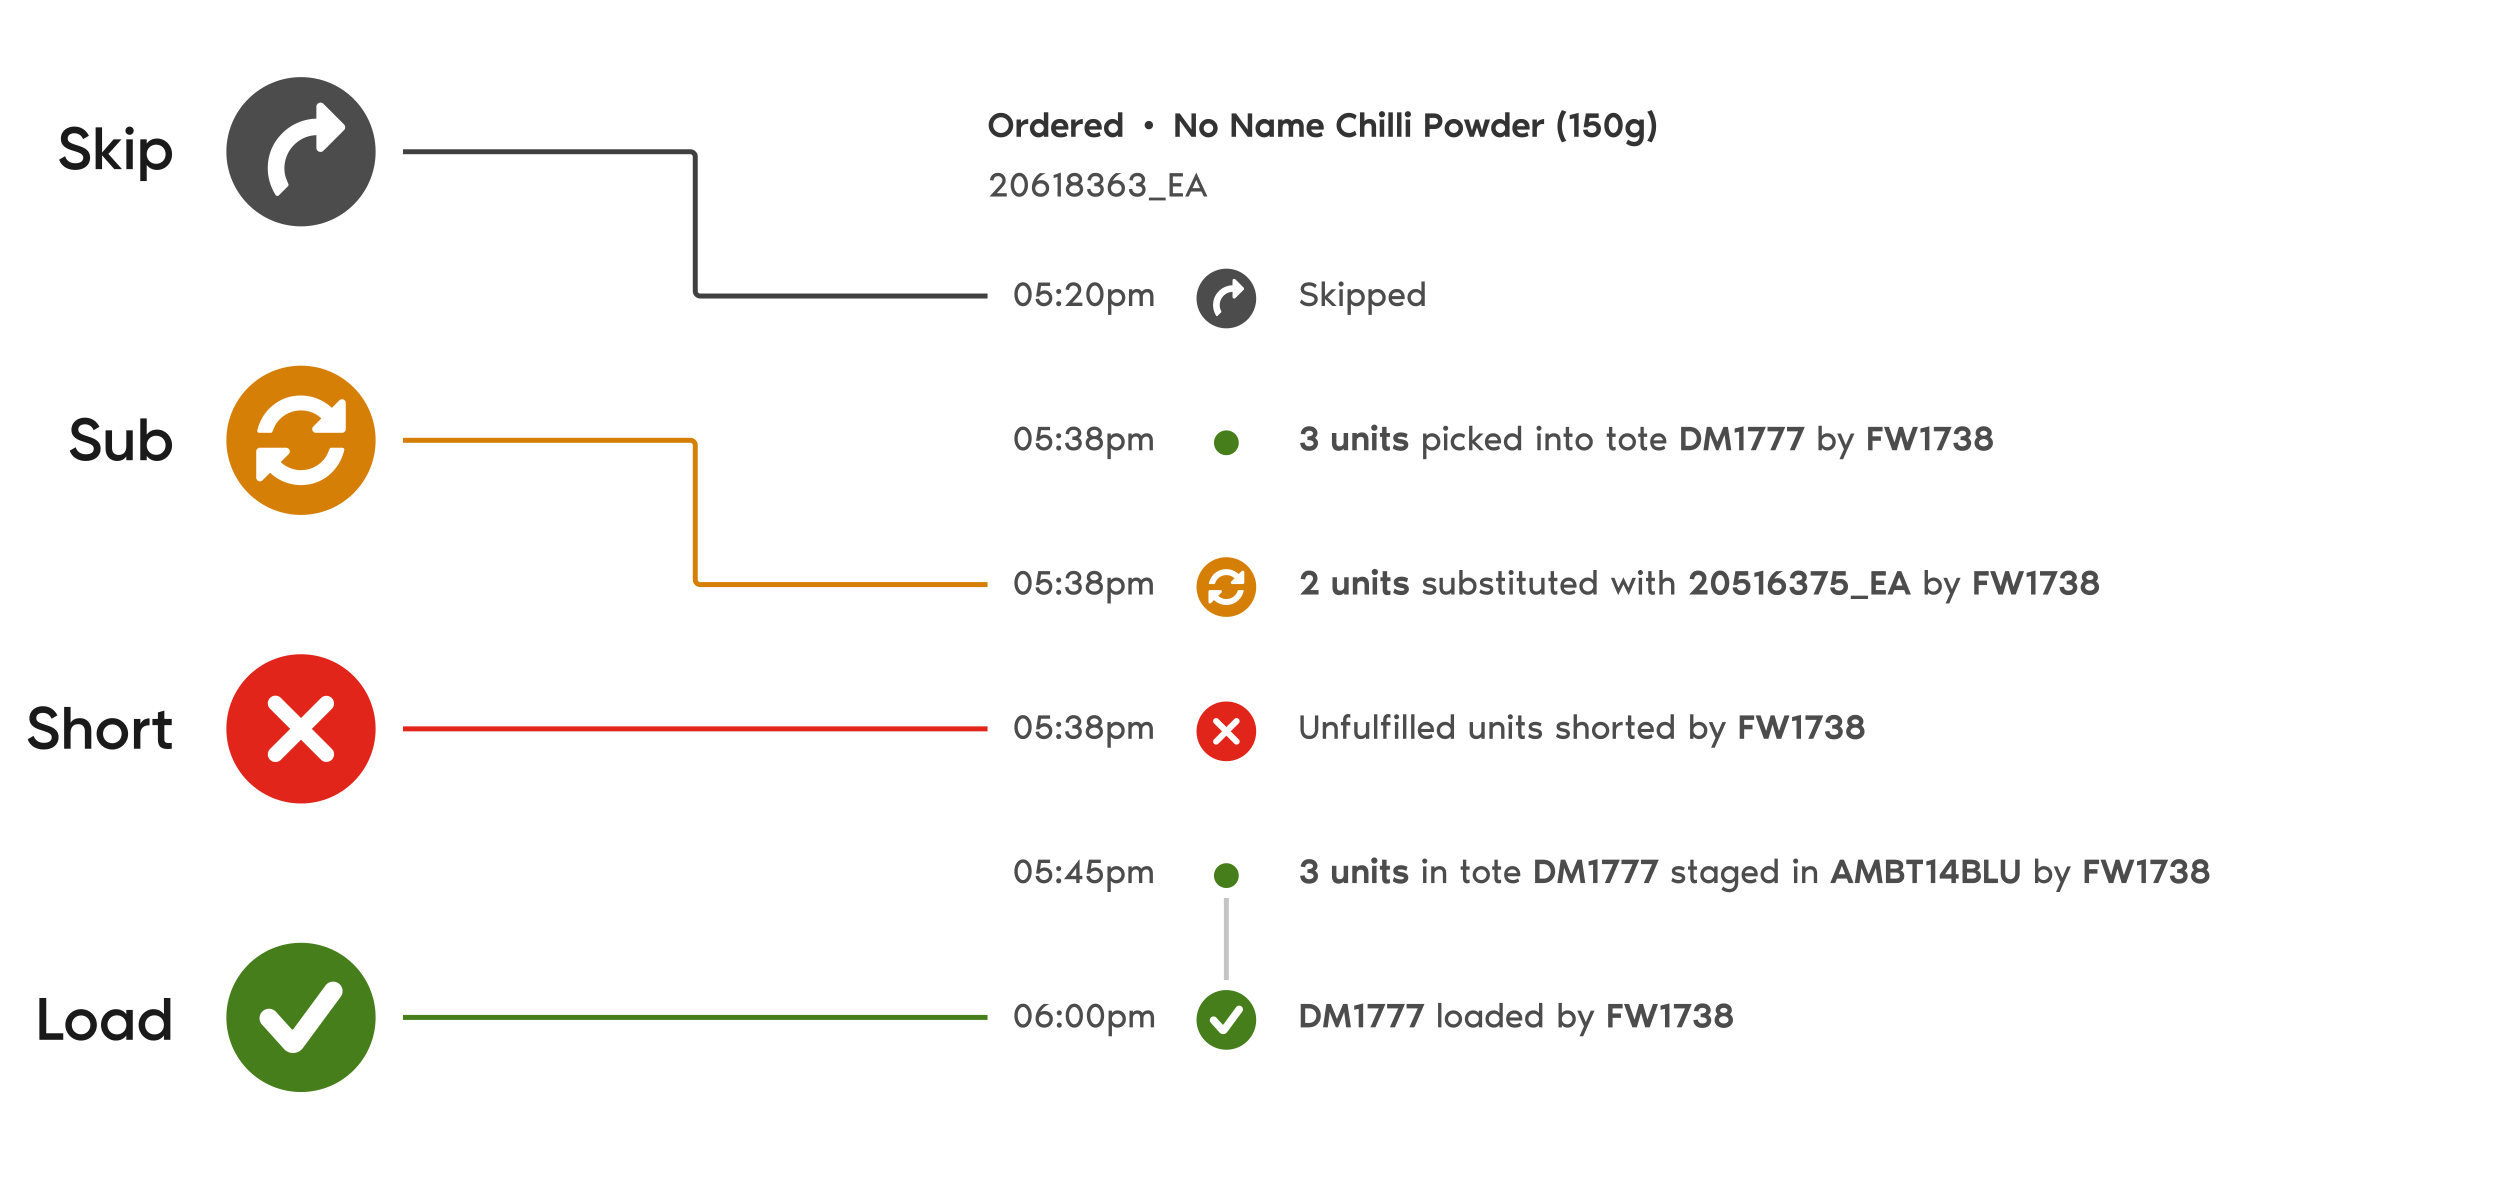 <svg width="1005" height="475" fill="none" xmlns="http://www.w3.org/2000/svg">
  <g filter="url(#ph_transaction_icons__filter0_dd)">
    <path d="M363 10a4 4 0 014-4h625a4 4 0 014 4v456a4 4 0 01-4 4H367a4 4 0 01-4-4V10z" fill="#fff"/>
    <path d="M398.89 45.81c.961-.961 2.123-1.442 3.486-1.442s2.525.48 3.486 1.442c.961.961 1.442 2.123 1.442 3.486s-.481 2.525-1.442 3.486c-.961.961-2.123 1.442-3.486 1.442s-2.525-.48-3.486-1.442c-.961-.961-1.442-2.123-1.442-3.486s.481-2.525 1.442-3.486zm1.26 5.712c.616.607 1.358.91 2.226.91.868 0 1.605-.303 2.212-.91a3.034 3.034 0 00.924-2.226c0-.868-.308-1.605-.924-2.212a2.989 2.989 0 00-2.212-.924c-.868 0-1.61.308-2.226.924-.607.607-.91 1.344-.91 2.212 0 .868.303 1.61.91 2.226zm10.284-2.996c.224-.513.597-.91 1.12-1.19.523-.29 1.12-.457 1.792-.504v2.114a2.526 2.526 0 00-1.344 0 2.188 2.188 0 00-1.106.742c-.308.364-.462.83-.462 1.4V54h-1.792v-6.944h1.792v1.47zm7.056-1.694c.859 0 1.568.322 2.128.966v-3.654h1.792V54h-1.792v-.742c-.56.644-1.269.966-2.128.966-.961 0-1.782-.36-2.464-1.078-.672-.728-1.008-1.6-1.008-2.618 0-1.017.336-1.885 1.008-2.604.682-.728 1.503-1.092 2.464-1.092zm-1.12 5.04c.374.373.822.56 1.344.56.523 0 .971-.187 1.344-.56a1.83 1.83 0 00.56-1.344c0-.523-.186-.97-.56-1.344a1.832 1.832 0 00-1.344-.56c-.522 0-.97.187-1.344.56-.373.373-.56.821-.56 1.344 0 .523.187.97.56 1.344zm13.11-1.344c0 .13-.009.317-.028.56h-5.054c.131.476.369.859.714 1.148.355.28.803.42 1.344.42a3.5 3.5 0 002.072-.644l.518 1.554a5.874 5.874 0 01-.322.182c-.131.075-.425.173-.882.294a5.386 5.386 0 01-1.414.182c-1.288 0-2.259-.345-2.912-1.036-.653-.69-.98-1.577-.98-2.66 0-1.083.308-1.97.924-2.66.616-.69 1.503-1.036 2.66-1.036 1.083 0 1.913.327 2.492.98.579.644.868 1.55.868 2.716zm-5.04-.784h3.136c0-.336-.14-.644-.42-.924-.271-.28-.653-.42-1.148-.42-.42 0-.789.15-1.106.448-.308.29-.462.588-.462.896zm7.951-1.218c.224-.513.597-.91 1.12-1.19.523-.29 1.12-.457 1.792-.504v2.114a2.526 2.526 0 00-1.344 0 2.188 2.188 0 00-1.106.742c-.308.364-.462.83-.462 1.4V54h-1.792v-6.944h1.792v1.47zm10.528 2.002c0 .13-.009.317-.028.56h-5.054c.131.476.369.859.714 1.148.355.28.803.42 1.344.42.775 0 1.466-.215 2.072-.644l.518 1.554a5.514 5.514 0 01-.322.182c-.13.075-.424.173-.882.294a5.386 5.386 0 01-1.414.182c-1.288 0-2.258-.345-2.912-1.036-.653-.69-.98-1.577-.98-2.66 0-1.083.308-1.97.924-2.66.616-.69 1.503-1.036 2.66-1.036 1.083 0 1.914.327 2.492.98.579.644.868 1.55.868 2.716zm-5.04-.784h3.136c0-.336-.14-.644-.42-.924-.27-.28-.653-.42-1.148-.42-.42 0-.788.15-1.106.448-.308.29-.462.588-.462.896zm9.402-2.912c.859 0 1.568.322 2.128.966v-3.654h1.792V54h-1.792v-.742c-.56.644-1.269.966-2.128.966-.961 0-1.782-.36-2.464-1.078-.672-.728-1.008-1.6-1.008-2.618 0-1.017.336-1.885 1.008-2.604.682-.728 1.503-1.092 2.464-1.092zm-1.12 5.04c.374.373.822.56 1.344.56.523 0 .971-.187 1.344-.56a1.83 1.83 0 00.56-1.344c0-.523-.186-.97-.56-1.344a1.832 1.832 0 00-1.344-.56c-.522 0-.97.187-1.344.56-.373.373-.56.821-.56 1.344 0 .523.187.97.56 1.344zm15.677-4.256c.476 0 .872.163 1.19.49.326.317.49.714.49 1.19 0 .467-.164.863-.49 1.19a1.59 1.59 0 01-1.19.49c-.467 0-.864-.163-1.19-.49a1.619 1.619 0 01-.49-1.19c0-.476.163-.873.49-1.19.326-.327.723-.49 1.19-.49zm17.134-3.024h1.792V54h-1.792l-4.704-6.496V54h-1.792v-9.408h1.792l4.704 6.496v-6.496zm4.21 3.318c.719-.719 1.592-1.078 2.618-1.078 1.027 0 1.9.36 2.618 1.078.719.719 1.078 1.591 1.078 2.618s-.359 1.9-1.078 2.618c-.718.719-1.591 1.078-2.618 1.078-1.026 0-1.899-.36-2.618-1.078-.718-.719-1.078-1.591-1.078-2.618s.36-1.9 1.078-2.618zm1.274 3.962c.374.373.822.56 1.344.56.523 0 .971-.187 1.344-.56a1.83 1.83 0 00.56-1.344c0-.523-.186-.97-.56-1.344a1.832 1.832 0 00-1.344-.56c-.522 0-.97.187-1.344.56-.373.373-.56.821-.56 1.344 0 .523.187.97.56 1.344zm17.129-7.28h1.792V54h-1.792l-4.704-6.496V54h-1.792v-9.408h1.792l4.704 6.496v-6.496zm8.733 2.464h1.792V54h-1.792v-.742c-.56.644-1.27.966-2.128.966-.962 0-1.783-.36-2.464-1.078-.672-.728-1.008-1.6-1.008-2.618 0-1.017.336-1.885 1.008-2.604.681-.728 1.502-1.092 2.464-1.092.858 0 1.568.322 2.128.966v-.742zm-3.248 4.816c.373.373.821.56 1.344.56.522 0 .97-.187 1.344-.56.373-.373.56-.821.56-1.344 0-.523-.187-.97-.56-1.344a1.835 1.835 0 00-1.344-.56c-.523 0-.971.187-1.344.56a1.83 1.83 0 00-.56 1.344c0 .523.186.97.56 1.344zm14.338-5.04c.822 0 1.475.27 1.96.812.486.532.728 1.307.728 2.324V54h-1.792v-3.808c0-.55-.084-.947-.252-1.19-.158-.252-.448-.378-.868-.378-.896 0-1.344.597-1.344 1.792V54h-1.792v-3.808c0-.541-.088-.938-.266-1.19-.177-.252-.462-.378-.854-.378-.896 0-1.344.597-1.344 1.792V54h-1.792v-6.944h1.792v.672c.476-.597 1.074-.896 1.792-.896.878 0 1.526.313 1.946.938.56-.625 1.256-.938 2.086-.938zm10.748 3.696c0 .13-.01.317-.028.56h-5.054c.13.476.368.859.714 1.148.354.28.802.42 1.344.42a3.5 3.5 0 002.072-.644l.518 1.554a5.874 5.874 0 01-.322.182c-.131.075-.425.173-.882.294-.448.121-.92.182-1.414.182-1.288 0-2.259-.345-2.912-1.036-.654-.69-.98-1.577-.98-2.66 0-1.083.308-1.97.924-2.66.616-.69 1.502-1.036 2.66-1.036 1.082 0 1.913.327 2.492.98.578.644.868 1.55.868 2.716zm-5.04-.784h3.136c0-.336-.14-.644-.42-.924-.271-.28-.654-.42-1.148-.42-.42 0-.789.15-1.106.448-.308.29-.462.588-.462.896zm15.222 2.688c.933 0 1.712-.322 2.338-.966l.686 1.624a4.347 4.347 0 01-1.414.84 4.863 4.863 0 01-1.638.294c-1.382 0-2.562-.48-3.542-1.442-.98-.97-1.47-2.133-1.47-3.486 0-1.353.49-2.51 1.47-3.472.98-.97 2.16-1.456 3.542-1.456.541 0 1.087.098 1.638.294.55.196 1.022.471 1.414.826l-.686 1.624a3.24 3.24 0 00-2.338-.952c-.896 0-1.662.308-2.296.924-.635.607-.952 1.344-.952 2.212 0 .868.317 1.61.952 2.226.634.607 1.4.91 2.296.91zm8.255-5.6c.812 0 1.446.266 1.904.798.466.532.7 1.311.7 2.338V54h-1.792v-3.808c0-.541-.108-.938-.322-1.19-.215-.252-.556-.378-1.022-.378-.448 0-.822.15-1.12.448-.299.299-.448.747-.448 1.344V54h-1.792v-9.856h1.792v3.584c.504-.597 1.204-.896 2.1-.896zm5.829-1.022a1.18 1.18 0 01-.868.35c-.346 0-.64-.117-.882-.35a1.223 1.223 0 01-.35-.882c0-.345.116-.635.35-.868.242-.243.536-.364.882-.364.345 0 .634.121.868.364.242.233.364.523.364.868s-.122.64-.364.882zM554.658 54v-6.944h1.792V54h-1.792zm3.472-9.856h1.792V54h-1.792v-9.856zm3.473 0h1.792V54h-1.792v-9.856zm5.237 1.666a1.18 1.18 0 01-.868.35c-.346 0-.64-.117-.882-.35a1.223 1.223 0 01-.35-.882c0-.345.116-.635.35-.868.242-.243.536-.364.882-.364.345 0 .634.121.868.364.242.233.364.523.364.868s-.122.64-.364.882zM565.076 54v-6.944h1.792V54h-1.792zm11.194-9.408c1.185 0 2.076.285 2.674.854.606.57.91 1.33.91 2.282A3.18 3.18 0 01579 49.94c-.57.616-1.33.924-2.282.924h-2.016V54h-1.792v-9.408h3.36zm.224 4.48c.438 0 .807-.126 1.106-.378.308-.252.462-.574.462-.966 0-.43-.15-.76-.448-.994-.29-.233-.663-.35-1.12-.35h-1.792v2.688h1.792zm5.331-1.162c.718-.719 1.591-1.078 2.618-1.078 1.026 0 1.899.36 2.618 1.078.718.719 1.078 1.591 1.078 2.618s-.36 1.9-1.078 2.618c-.719.719-1.592 1.078-2.618 1.078-1.027 0-1.9-.36-2.618-1.078-.719-.719-1.078-1.591-1.078-2.618s.359-1.9 1.078-2.618zm1.274 3.962c.373.373.821.56 1.344.56.522 0 .97-.187 1.344-.56.373-.373.56-.821.56-1.344 0-.523-.187-.97-.56-1.344a1.835 1.835 0 00-1.344-.56c-.523 0-.971.187-1.344.56a1.83 1.83 0 00-.56 1.344c0 .523.186.97.56 1.344zm13.89-4.816h2.016L596.653 54h-1.624l-1.288-3.808L592.453 54h-1.624l-2.352-6.944h2.016l1.232 4.48 1.344-4.48h1.344l1.344 4.48 1.232-4.48zm5.933-.224c.859 0 1.568.322 2.128.966v-3.654h1.792V54h-1.792v-.742c-.56.644-1.269.966-2.128.966-.961 0-1.783-.36-2.464-1.078-.672-.728-1.008-1.6-1.008-2.618 0-1.017.336-1.885 1.008-2.604.681-.728 1.503-1.092 2.464-1.092zm-1.12 5.04c.373.373.821.56 1.344.56.523 0 .971-.187 1.344-.56.373-.373.56-.821.56-1.344 0-.523-.187-.97-.56-1.344a1.832 1.832 0 00-1.344-.56c-.523 0-.971.187-1.344.56-.373.373-.56.821-.56 1.344 0 .523.187.97.56 1.344zm13.11-1.344c0 .13-.01.317-.028.56h-5.054c.13.476.368.859.714 1.148.354.28.802.42 1.344.42a3.5 3.5 0 002.072-.644l.518 1.554a5.874 5.874 0 01-.322.182c-.131.075-.425.173-.882.294-.448.121-.92.182-1.414.182-1.288 0-2.259-.345-2.912-1.036-.654-.69-.98-1.577-.98-2.66 0-1.083.308-1.97.924-2.66.616-.69 1.502-1.036 2.66-1.036 1.082 0 1.913.327 2.492.98.578.644.868 1.55.868 2.716zm-5.04-.784h3.136c0-.336-.14-.644-.42-.924-.271-.28-.654-.42-1.148-.42-.42 0-.789.15-1.106.448-.308.29-.462.588-.462.896zm7.951-1.218c.224-.513.597-.91 1.12-1.19.522-.29 1.12-.457 1.792-.504v2.114a2.526 2.526 0 00-1.344 0c-.43.121-.798.369-1.106.742-.308.364-.462.83-.462 1.4V54h-1.792v-6.944h1.792v1.47zm11.863-4.606c-1.195 1.81-1.792 3.752-1.792 5.824s.597 4.013 1.792 5.824l-1.792.672c-1.195-2.165-1.792-4.33-1.792-6.496 0-2.165.597-4.33 1.792-6.496l1.792.672zm1.343 1.344l3.584-.896V54h-1.792v-7.448l-1.792.392v-1.68zm9.399 2.464c.85 0 1.587.275 2.212.826.626.541.938 1.26.938 2.156 0 1.092-.336 1.95-1.008 2.576-.662.625-1.521.938-2.576.938-1.101 0-1.96-.275-2.576-.826-.616-.56-.952-1.293-1.008-2.198l1.792-.14c.047.401.22.733.518.994.299.252.724.378 1.274.378.514 0 .938-.145 1.274-.434.346-.29.518-.667.518-1.134 0-.401-.149-.742-.448-1.022-.289-.29-.7-.434-1.232-.434-.821 0-1.456.261-1.904.784h-1.568l.896-5.6h5.152v1.792h-3.696l-.252 1.792c.402-.299.966-.448 1.694-.448zm5.536-1.932c.691-.952 1.577-1.428 2.66-1.428 1.083 0 1.969.476 2.66 1.428.691.952 1.036 2.119 1.036 3.5 0 1.381-.345 2.548-1.036 3.5-.691.952-1.577 1.428-2.66 1.428-1.092 0-1.983-.471-2.674-1.414-.681-.952-1.022-2.123-1.022-3.514 0-1.381.345-2.548 1.036-3.5zm1.316 5.726c.373.607.821.91 1.344.91.523 0 .971-.303 1.344-.91.373-.616.56-1.358.56-2.226 0-.868-.187-1.605-.56-2.212-.373-.616-.821-.924-1.344-.924-.523 0-.971.308-1.344.924-.373.607-.56 1.344-.56 2.212 0 .868.187 1.61.56 2.226zm11.76-4.466h1.792v6.272c0 1.456-.331 2.567-.994 3.332-.653.765-1.591 1.148-2.814 1.148-.438 0-.868-.051-1.288-.154a4.278 4.278 0 01-1.078-.378 6.678 6.678 0 01-.658-.364 3.47 3.47 0 01-.336-.224l.84-1.582c.262.224.616.43 1.064.616.448.196.934.294 1.456.294.607 0 1.092-.205 1.456-.616.374-.401.56-.915.56-1.54v-.602c-.56.644-1.269.966-2.128.966-.961 0-1.782-.36-2.464-1.078-.672-.728-1.008-1.6-1.008-2.618 0-1.017.336-1.885 1.008-2.604.682-.728 1.503-1.092 2.464-1.092.859 0 1.568.322 2.128.966v-.742zm-3.248 4.816c.374.373.822.56 1.344.56.523 0 .971-.187 1.344-.56a1.83 1.83 0 00.56-1.344c0-.523-.186-.97-.56-1.344a1.832 1.832 0 00-1.344-.56c-.522 0-.97.187-1.344.56-.373.373-.56.821-.56 1.344 0 .523.187.97.56 1.344zm6.385-7.952l1.792-.672c1.194 2.165 1.792 4.33 1.792 6.496 0 2.165-.598 4.33-1.792 6.496l-1.792-.672c1.194-1.81 1.792-3.752 1.792-5.824s-.598-4.013-1.792-5.824z" fill="#333"/>
    <path d="M397.994 71.392a3.159 3.159 0 01.924-2.058c.569-.57 1.311-.854 2.226-.854.905 0 1.652.285 2.24.854.597.56.896 1.283.896 2.17 0 .579-.168 1.13-.504 1.652-.327.513-.859 1.157-1.596 1.932l-1.47 1.568h4.018V78h-6.944l3.444-3.78c.392-.43.677-.751.854-.966.187-.215.373-.485.56-.812.196-.327.294-.611.294-.854 0-.532-.168-.957-.504-1.274-.327-.327-.756-.49-1.288-.49-.513 0-.929.173-1.246.518-.317.336-.495.76-.532 1.274l-1.372-.224zm9.274-1.512c.653-.933 1.488-1.4 2.506-1.4 1.017 0 1.848.467 2.492 1.4.653.924.98 2.063.98 3.416 0 1.353-.327 2.497-.98 3.43-.644.924-1.475 1.386-2.492 1.386-1.027 0-1.862-.462-2.506-1.386-.644-.933-.966-2.077-.966-3.43 0-1.353.322-2.492.966-3.416zm.994 5.88c.42.672.924 1.008 1.512 1.008s1.087-.336 1.498-1.008c.42-.681.63-1.503.63-2.464 0-.961-.21-1.778-.63-2.45-.411-.681-.91-1.022-1.498-1.022s-1.092.34-1.512 1.022c-.411.672-.616 1.489-.616 2.45 0 .961.205 1.783.616 2.464zm10.295-4.34c.943 0 1.713.313 2.31.938.597.616.896 1.353.896 2.212 0 1.045-.327 1.9-.98 2.562-.644.653-1.475.98-2.492.98-1.027 0-1.862-.331-2.506-.994-.644-.663-.966-1.545-.966-2.646 0-1.045.275-2.11.826-3.192.551-1.092 1.372-1.988 2.464-2.688h2.38a2.135 2.135 0 00-.28.112c-.121.047-.35.163-.686.35a7.15 7.15 0 00-.952.602 7.153 7.153 0 00-.952.924 5.466 5.466 0 00-.826 1.246c.485-.27 1.073-.406 1.764-.406zm-1.792 4.76c.401.392.91.588 1.526.588s1.125-.196 1.526-.588a1.94 1.94 0 00.602-1.442c0-.57-.196-1.04-.588-1.414-.383-.373-.896-.56-1.54-.56-.616 0-1.125.191-1.526.574-.401.373-.602.84-.602 1.4 0 .57.201 1.05.602 1.442zm6.796-6.804l2.912-1.008V78h-1.344v-7.896l-1.568.504v-1.232zm10.6 3.458c.849.485 1.274 1.241 1.274 2.268 0 .887-.336 1.61-1.008 2.17-.672.56-1.493.84-2.464.84-.971 0-1.792-.28-2.464-.84-.672-.56-1.008-1.283-1.008-2.17 0-1.008.42-1.764 1.26-2.268-.541-.383-.812-.957-.812-1.722 0-.747.289-1.372.868-1.876.588-.504 1.307-.756 2.156-.756.84 0 1.554.252 2.142.756.588.504.882 1.13.882 1.876 0 .747-.275 1.32-.826 1.722zm-1.008-2.646c-.327-.243-.723-.364-1.19-.364-.467 0-.863.121-1.19.364-.327.243-.49.532-.49.868 0 .336.163.625.49.868.327.243.723.364 1.19.364.467 0 .863-.121 1.19-.364.327-.243.49-.532.49-.868 0-.336-.163-.625-.49-.868zm-2.702 6.118c.42.308.924.462 1.512.462s1.087-.154 1.498-.462c.42-.317.63-.705.63-1.162 0-.457-.21-.84-.63-1.148-.411-.317-.91-.476-1.498-.476s-1.092.159-1.512.476c-.411.308-.616.69-.616 1.148 0 .457.205.845.616 1.162zm11.934-3.276c.364.121.676.378.938.77.27.392.406.821.406 1.288 0 .803-.28 1.507-.84 2.114-.551.607-1.391.91-2.52.91-.999 0-1.792-.275-2.38-.826-.588-.55-.915-1.283-.98-2.198l1.344-.224c.158 1.27.858 1.904 2.1 1.904.597 0 1.068-.15 1.414-.448.345-.299.518-.672.518-1.12 0-.532-.21-.887-.63-1.064-.411-.187-1.022-.28-1.834-.28v-1.344c.242 0 .476-.019.7-.056a6.46 6.46 0 00.714-.196 1.35 1.35 0 00.602-.42c.149-.187.224-.41.224-.672 0-.345-.15-.653-.448-.924-.299-.28-.719-.42-1.26-.42-.654 0-1.12.163-1.4.49-.271.327-.434.76-.49 1.302l-1.344-.224c.074-.85.401-1.545.98-2.086.588-.55 1.311-.826 2.17-.826.998 0 1.768.275 2.31.826.55.55.826 1.134.826 1.75 0 .877-.374 1.535-1.12 1.974zm6.647-1.61c.942 0 1.712.313 2.31.938.597.616.896 1.353.896 2.212 0 1.045-.327 1.9-.98 2.562-.644.653-1.475.98-2.492.98-1.027 0-1.862-.331-2.506-.994-.644-.663-.966-1.545-.966-2.646 0-1.045.275-2.11.826-3.192.55-1.092 1.372-1.988 2.464-2.688h2.38a2.081 2.081 0 00-.28.112c-.122.047-.35.163-.686.35a7.085 7.085 0 00-.952.602c-.29.224-.607.532-.952.924a5.433 5.433 0 00-.826 1.246c.485-.27 1.073-.406 1.764-.406zm-1.792 4.76c.401.392.91.588 1.526.588s1.124-.196 1.526-.588a1.94 1.94 0 00.602-1.442c0-.57-.196-1.04-.588-1.414-.383-.373-.896-.56-1.54-.56-.616 0-1.125.191-1.526.574a1.83 1.83 0 00-.602 1.4c0 .57.2 1.05.602 1.442zm11.947-3.15c.364.121.677.378.938.77.271.392.406.821.406 1.288 0 .803-.28 1.507-.84 2.114-.55.607-1.39.91-2.52.91-.998 0-1.792-.275-2.38-.826-.588-.55-.914-1.283-.98-2.198l1.344-.224c.159 1.27.859 1.904 2.1 1.904.598 0 1.069-.15 1.414-.448.346-.299.518-.672.518-1.12 0-.532-.21-.887-.63-1.064-.41-.187-1.022-.28-1.834-.28v-1.344c.243 0 .476-.019.7-.056a6.46 6.46 0 00.714-.196 1.35 1.35 0 00.602-.42c.15-.187.224-.41.224-.672 0-.345-.149-.653-.448-.924-.298-.28-.718-.42-1.26-.42-.653 0-1.12.163-1.4.49-.27.327-.434.76-.49 1.302l-1.344-.224c.075-.85.402-1.545.98-2.086.588-.55 1.312-.826 2.17-.826.999 0 1.769.275 2.31.826.551.55.826 1.134.826 1.75 0 .877-.373 1.535-1.12 1.974zm9.406 6.538h-6.72v-1.12h6.72v1.12zm6.937-9.632h-4.032v2.688h3.36v1.344h-3.36v2.688h4.032V78h-5.376v-9.408h5.376v1.344zM483.927 78l-.91-2.016h-4.228l-.91 2.016h-1.456l4.48-9.632 4.48 9.632h-1.456zm-4.522-3.36h2.996l-1.498-3.304-1.498 3.304z" fill="#4C4C4C"/>
    <circle cx="493" cy="119" r="5" fill="#4C4C4C"/>
    <circle cx="493" cy="119" r="12" fill="#4C4C4C"/>
    <g clip-path="url(#ph_transaction_icons__clip0)">
      <path d="M496.139 111.103a.641.641 0 00-.472.192.64.64 0 00-.191.471l-.007 1.908a8.043 8.043 0 00-2.958.652 7.857 7.857 0 00-2.5 1.683c-1.351 1.35-2.12 2.937-2.309 4.762-.19 1.824.214 3.554 1.211 5.189l.052.051a.317.317 0 00.235.096.32.32 0 00.236-.096l1.466-1.465c.108-.108.125-.239.051-.391-.284-.697-.442-1.114-.471-1.252a5.255 5.255 0 01.051-2.688 5.249 5.249 0 011.363-2.321c.987-.987 2.18-1.507 3.58-1.561v2.033c0 .186.064.344.191.471a.641.641 0 00.472.192.639.639 0 00.471-.192l3.3-3.3a.639.639 0 00.192-.471.637.637 0 00-.192-.471l-3.3-3.3a.637.637 0 00-.471-.192z" fill="#fff"/>
    </g>
    <path d="M526.354 116.512c1.167.224 2.021.546 2.562.966.541.411.812.999.812 1.764 0 .84-.322 1.531-.966 2.072-.644.532-1.507.798-2.59.798a5.467 5.467 0 01-1.484-.196 4.391 4.391 0 01-1.148-.518 7.922 7.922 0 01-.658-.49 2.616 2.616 0 01-.322-.322l.672-1.204c.831.924 1.82 1.386 2.968 1.386.7 0 1.237-.131 1.61-.392.383-.261.574-.621.574-1.078 0-.709-.714-1.19-2.142-1.442-1.241-.215-2.114-.537-2.618-.966-.495-.439-.742-.999-.742-1.68 0-.793.299-1.447.896-1.96.597-.513 1.428-.77 2.492-.77 1.223 0 2.235.373 3.038 1.12l-.644 1.218c-.681-.663-1.489-.994-2.422-.994-.644 0-1.143.117-1.498.35-.345.233-.518.56-.518.98 0 .355.163.635.49.84.327.196.873.369 1.638.518zm7.403 2.016l3.584 3.472h-1.792l-2.912-2.856V122h-1.344v-9.856h1.344v5.88l2.688-2.744h1.792l-3.36 3.248zm6.086-4.662a.972.972 0 01-.714.294.972.972 0 01-.714-.294.972.972 0 01-.294-.714c0-.28.098-.518.294-.714a.972.972 0 01.714-.294c.28 0 .518.098.714.294a.972.972 0 01.294.714c0 .28-.098.518-.294.714zM538.457 122v-6.72h1.344V122h-1.344zm6.838-6.832c.971 0 1.773.336 2.408 1.008.635.672.952 1.493.952 2.464 0 .971-.317 1.792-.952 2.464-.635.672-1.437 1.008-2.408 1.008-.933 0-1.68-.364-2.24-1.092v4.564h-1.344V115.28h1.344v.98c.56-.728 1.307-1.092 2.24-1.092zm-1.624 4.984c.42.411.924.616 1.512.616s1.087-.205 1.498-.616c.42-.42.63-.924.63-1.512s-.21-1.087-.63-1.498c-.411-.42-.91-.63-1.498-.63s-1.092.21-1.512.63c-.411.411-.616.91-.616 1.498s.205 1.092.616 1.512zm10.032-4.984c.971 0 1.774.336 2.408 1.008.635.672.952 1.493.952 2.464 0 .971-.317 1.792-.952 2.464-.634.672-1.437 1.008-2.408 1.008-.933 0-1.68-.364-2.24-1.092v4.564h-1.344V115.28h1.344v.98c.56-.728 1.307-1.092 2.24-1.092zm-1.624 4.984c.42.411.924.616 1.512.616s1.088-.205 1.498-.616c.42-.42.63-.924.63-1.512s-.21-1.087-.63-1.498c-.41-.42-.91-.63-1.498-.63s-1.092.21-1.512.63c-.41.411-.616.91-.616 1.498s.206 1.092.616 1.512zm12.606-1.484c0 .205-.014.401-.042.588h-5.082c.103.504.35.882.742 1.134.401.252.882.378 1.442.378.728 0 1.409-.224 2.044-.672l.448 1.204c-.644.541-1.484.812-2.52.812-1.129 0-2.002-.327-2.618-.98-.607-.663-.91-1.493-.91-2.492 0-.989.303-1.815.91-2.478.616-.663 1.428-.994 2.436-.994.915 0 1.666.317 2.254.952.597.635.896 1.484.896 2.548zm-5.124-.644h3.752c-.019-.383-.182-.728-.49-1.036-.308-.317-.756-.476-1.344-.476-.569 0-1.027.159-1.372.476-.345.317-.527.663-.546 1.036zm11.843-5.88h1.344V122h-1.344v-.98c-.56.728-1.307 1.092-2.24 1.092-.971 0-1.773-.336-2.408-1.008-.635-.672-.952-1.493-.952-2.464 0-.971.317-1.792.952-2.464.635-.672 1.437-1.008 2.408-1.008.933 0 1.68.364 2.24 1.092v-4.116zm-3.64 8.008c.42.411.924.616 1.512.616s1.087-.205 1.498-.616c.42-.42.63-.924.63-1.512s-.21-1.087-.63-1.498c-.411-.42-.91-.63-1.498-.63s-1.092.21-1.512.63c-.411.411-.616.91-.616 1.498s.205 1.092.616 1.512zM408.75 113.88c.653-.933 1.489-1.4 2.506-1.4 1.017 0 1.848.467 2.492 1.4.653.924.98 2.063.98 3.416 0 1.353-.327 2.497-.98 3.43-.644.924-1.475 1.386-2.492 1.386-1.027 0-1.862-.462-2.506-1.386-.644-.933-.966-2.077-.966-3.43 0-1.353.322-2.492.966-3.416zm.994 5.88c.42.672.924 1.008 1.512 1.008s1.087-.336 1.498-1.008c.42-.681.63-1.503.63-2.464 0-.961-.21-1.778-.63-2.45-.411-.681-.91-1.022-1.498-1.022s-1.092.341-1.512 1.022c-.411.672-.616 1.489-.616 2.45 0 .961.205 1.783.616 2.464zm10.212-4.032c.821 0 1.535.28 2.142.84.616.551.924 1.302.924 2.254s-.332 1.741-.994 2.366a3.358 3.358 0 01-2.366.924c-.915 0-1.69-.28-2.324-.84-.635-.569-.98-1.26-1.036-2.072l1.4-.14c.046.457.252.859.616 1.204.364.336.812.504 1.344.504.55 0 1.022-.182 1.414-.546.401-.373.602-.826.602-1.358 0-.523-.168-.952-.504-1.288-.336-.336-.77-.504-1.302-.504-.383 0-.761.098-1.134.294a2.135 2.135 0 00-.854.826h-1.372l.84-5.6h4.774v1.344H418.5l-.364 2.408c.494-.411 1.101-.616 1.82-.616zm5.639 1.456a.972.972 0 01-.714-.294.972.972 0 01-.294-.714c0-.289.098-.527.294-.714a.972.972 0 01.714-.294c.289 0 .527.098.714.294a.944.944 0 01.294.714c0 .28-.098.518-.294.714a.944.944 0 01-.714.294zm0 4.928a.972.972 0 01-.714-.294.972.972 0 01-.294-.714c0-.28.098-.518.294-.714a.972.972 0 01.714-.294c.289 0 .527.098.714.294a.972.972 0 01.294.714c0 .28-.098.518-.294.714a.944.944 0 01-.714.294zm2.784-6.72a3.157 3.157 0 01.924-2.058c.569-.569 1.311-.854 2.226-.854.905 0 1.652.285 2.24.854.597.56.896 1.283.896 2.17 0 .579-.168 1.129-.504 1.652-.327.513-.859 1.157-1.596 1.932l-1.47 1.568h4.018V122h-6.944l3.444-3.78c.392-.429.676-.751.854-.966.186-.215.373-.485.56-.812.196-.327.294-.611.294-.854 0-.532-.168-.957-.504-1.274-.327-.327-.756-.49-1.288-.49-.514 0-.929.173-1.246.518-.318.336-.495.761-.532 1.274l-1.372-.224zm9.273-1.512c.654-.933 1.489-1.4 2.506-1.4 1.018 0 1.848.467 2.492 1.4.654.924.98 2.063.98 3.416 0 1.353-.326 2.497-.98 3.43-.644.924-1.474 1.386-2.492 1.386-1.026 0-1.862-.462-2.506-1.386-.644-.933-.966-2.077-.966-3.43 0-1.353.322-2.492.966-3.416zm.994 5.88c.42.672.924 1.008 1.512 1.008s1.088-.336 1.498-1.008c.42-.681.63-1.503.63-2.464 0-.961-.21-1.778-.63-2.45-.41-.681-.91-1.022-1.498-1.022s-1.092.341-1.512 1.022c-.41.672-.616 1.489-.616 2.45 0 .961.206 1.783.616 2.464zm10.366-4.592c.971 0 1.773.336 2.408 1.008.635.672.952 1.493.952 2.464 0 .971-.317 1.792-.952 2.464-.635.672-1.437 1.008-2.408 1.008-.933 0-1.68-.364-2.24-1.092v4.564h-1.344V115.28h1.344v.98c.56-.728 1.307-1.092 2.24-1.092zm-1.624 4.984c.42.411.924.616 1.512.616s1.087-.205 1.498-.616c.42-.42.63-.924.63-1.512s-.21-1.087-.63-1.498c-.411-.42-.91-.63-1.498-.63s-1.092.21-1.512.63c-.411.411-.616.91-.616 1.498s.205 1.092.616 1.512zm13.924-4.984c.747 0 1.33.266 1.75.798.42.532.63 1.293.63 2.282V122h-1.344v-3.752c0-1.157-.429-1.736-1.288-1.736-.429 0-.807.163-1.134.49-.327.327-.49.761-.49 1.302V122h-1.344v-3.752c0-1.157-.429-1.736-1.288-1.736-.429 0-.807.163-1.134.49-.327.327-.49.761-.49 1.302V122h-1.344v-6.72h1.344v.784c.168-.187.313-.331.434-.434.121-.112.308-.215.56-.308.261-.103.555-.154.882-.154.877 0 1.521.355 1.932 1.064.355-.383.709-.653 1.064-.812.364-.168.784-.252 1.26-.252z" fill="#4C4C4C"/>
    <circle cx="493" cy="177" r="5" fill="#467E1B"/>
    <path d="M528.524 175.03c.345.121.649.383.91.784.271.401.406.826.406 1.274 0 .373-.065.737-.196 1.092a3.125 3.125 0 01-.588.994c-.261.317-.635.574-1.12.77-.485.187-1.045.28-1.68.28-1.073 0-1.923-.28-2.548-.84-.616-.56-.961-1.325-1.036-2.296l1.792-.224c.075.495.252.882.532 1.162.289.271.737.406 1.344.406a2.2 2.2 0 001.162-.322c.364-.215.546-.518.546-.91 0-.859-.821-1.288-2.464-1.288v-1.456c.177-.009.359-.023.546-.042a7.19 7.19 0 00.714-.154 1.5 1.5 0 00.7-.378.87.87 0 00.28-.658c0-.308-.135-.56-.406-.756-.271-.205-.63-.308-1.078-.308-.999 0-1.549.485-1.652 1.456l-1.792-.224c.075-.896.42-1.624 1.036-2.184.625-.56 1.4-.84 2.324-.84 1.083 0 1.913.28 2.492.84.579.56.868 1.176.868 1.848 0 .868-.364 1.526-1.092 1.974zm9.522 5.194c-.812 0-1.452-.266-1.918-.798-.458-.532-.686-1.311-.686-2.338v-4.032h1.792v3.808c0 .541.107.938.322 1.19.224.252.564.378 1.022.378.448 0 .821-.149 1.12-.448.298-.299.448-.747.448-1.344v-3.584h1.792V180h-1.792v-.672c-.504.597-1.204.896-2.1.896zm9.469-7.392c.812 0 1.446.266 1.904.798.466.532.7 1.311.7 2.338V180h-1.792v-3.808c0-.541-.108-.938-.322-1.19-.215-.252-.556-.378-1.022-.378-.448 0-.822.149-1.12.448-.299.299-.448.747-.448 1.344V180h-1.792v-6.944h1.792v.672c.504-.597 1.204-.896 2.1-.896zm5.829-1.022c-.234.233-.523.35-.868.35-.346 0-.64-.117-.882-.35a1.224 1.224 0 01-.35-.882c0-.345.116-.635.35-.868.242-.243.536-.364.882-.364.345 0 .634.121.868.364.242.233.364.523.364.868s-.122.639-.364.882zM551.58 180v-6.944h1.792V180h-1.792zm4.03-1.974v-3.402h-.896v-1.568h.896v-2.464h1.792v2.464h1.344v1.568h-1.344v2.912c0 .495.112.803.336.924.233.121.569.112 1.008-.028V180c-.374.149-.812.224-1.316.224-.616 0-1.074-.196-1.372-.588-.299-.401-.448-.938-.448-1.61zm7.744-2.45c1.073.168 1.806.443 2.198.826.392.383.588.835.588 1.358 0 .728-.275 1.321-.826 1.778-.541.457-1.283.686-2.226.686-.728 0-1.386-.112-1.974-.336-.579-.224-.994-.448-1.246-.672l.588-1.68c.299.28.677.513 1.134.7.467.177.91.271 1.33.28.952.019 1.428-.182 1.428-.602 0-.149-.089-.261-.266-.336-.168-.075-.49-.154-.966-.238a9.294 9.294 0 01-1.568-.378c-.411-.159-.719-.341-.924-.546a1.79 1.79 0 01-.42-.658 2.523 2.523 0 01-.112-.798c0-.579.285-1.078.854-1.498.569-.42 1.297-.63 2.184-.63a5.82 5.82 0 012.702.672l-.504 1.624c-.196-.14-.504-.271-.924-.392a4.963 4.963 0 00-1.274-.196c-.831-.019-1.246.121-1.246.42 0 .233.28.401.84.504.084.019.219.042.406.07l.224.042zm12.306-2.408c.971 0 1.774.336 2.408 1.008.635.672.952 1.493.952 2.464 0 .971-.317 1.792-.952 2.464-.634.672-1.437 1.008-2.408 1.008-.933 0-1.68-.364-2.24-1.092v4.564h-1.344V173.28h1.344v.98c.56-.728 1.307-1.092 2.24-1.092zm-1.624 4.984c.42.411.924.616 1.512.616s1.088-.205 1.498-.616c.42-.42.63-.924.63-1.512s-.21-1.087-.63-1.498c-.41-.42-.91-.63-1.498-.63s-1.092.21-1.512.63c-.41.411-.616.91-.616 1.498s.206 1.092.616 1.512zm7.835-6.286a.972.972 0 01-.714.294.972.972 0 01-.714-.294.972.972 0 01-.294-.714c0-.28.098-.518.294-.714a.972.972 0 01.714-.294c.28 0 .518.098.714.294a.972.972 0 01.294.714c0 .28-.098.518-.294.714zM580.485 180v-6.72h1.344V180h-1.344zm3.662-.882c-.644-.663-.966-1.489-.966-2.478 0-.989.327-1.815.98-2.478.653-.663 1.521-.994 2.604-.994.924 0 1.671.257 2.24.77l-.574 1.246a2.306 2.306 0 00-1.652-.672c-.616 0-1.148.21-1.596.63-.439.411-.658.905-.658 1.484 0 .588.219 1.092.658 1.512.439.42.971.63 1.596.63.644 0 1.195-.229 1.652-.686l.574 1.26c-.541.513-1.288.77-2.24.77-1.092 0-1.965-.331-2.618-.994zm8.891-2.59l3.584 3.472h-1.792l-2.912-2.856V180h-1.344v-9.856h1.344v5.88l2.688-2.744h1.792l-3.36 3.248zm10.407.14c0 .205-.014.401-.042.588h-5.082c.102.504.35.882.742 1.134.401.252.882.378 1.442.378.728 0 1.409-.224 2.044-.672l.448 1.204c-.644.541-1.484.812-2.52.812-1.13 0-2.002-.327-2.618-.98-.607-.663-.91-1.493-.91-2.492 0-.989.303-1.815.91-2.478.616-.663 1.428-.994 2.436-.994.914 0 1.666.317 2.254.952.597.635.896 1.484.896 2.548zm-5.124-.644h3.752c-.019-.383-.182-.728-.49-1.036-.308-.317-.756-.476-1.344-.476-.57 0-1.027.159-1.372.476-.346.317-.528.663-.546 1.036zm11.843-5.88h1.344V180h-1.344v-.98c-.56.728-1.307 1.092-2.24 1.092-.971 0-1.773-.336-2.408-1.008-.635-.672-.952-1.493-.952-2.464 0-.971.317-1.792.952-2.464.635-.672 1.437-1.008 2.408-1.008.933 0 1.68.364 2.24 1.092v-4.116zm-3.64 8.008c.42.411.924.616 1.512.616s1.087-.205 1.498-.616c.42-.42.63-.924.63-1.512s-.21-1.087-.63-1.498c-.411-.42-.91-.63-1.498-.63s-1.092.21-1.512.63c-.411.411-.616.91-.616 1.498s.205 1.092.616 1.512zm12.876-6.286a.972.972 0 01-.714.294.972.972 0 01-.714-.294.972.972 0 01-.294-.714c0-.28.098-.518.294-.714a.972.972 0 01.714-.294c.28 0 .518.098.714.294a.972.972 0 01.294.714c0 .28-.098.518-.294.714zM618.014 180v-6.72h1.344V180h-1.344zm6.698-6.832c.812 0 1.446.252 1.904.756.466.504.7 1.241.7 2.212V180h-1.344v-3.752c0-.569-.117-.999-.35-1.288-.224-.299-.612-.448-1.162-.448-.448 0-.868.168-1.26.504-.392.327-.588.756-.588 1.288V180h-1.344v-6.72h1.344v.784c.522-.597 1.222-.896 2.1-.896zm4.728 4.634v-3.178h-.896v-1.344h.896v-2.688h1.344v2.688h1.344v1.344h-1.344v2.8c0 .644.089 1.031.266 1.162.271.205.63.196 1.078-.028v1.358c-.27.131-.602.196-.994.196-1.129 0-1.694-.77-1.694-2.31zm4.925-3.612a3.36 3.36 0 012.464-1.022c.961 0 1.778.341 2.45 1.022a3.314 3.314 0 011.022 2.45 3.36 3.36 0 01-1.022 2.464c-.672.672-1.489 1.008-2.45 1.008a3.382 3.382 0 01-2.464-1.008 3.382 3.382 0 01-1.008-2.464c0-.961.336-1.778 1.008-2.45zm.966 3.948c.42.42.919.63 1.498.63s1.078-.21 1.498-.63c.42-.42.63-.919.63-1.498s-.21-1.078-.63-1.498c-.42-.42-.919-.63-1.498-.63s-1.078.21-1.498.63c-.42.42-.63.919-.63 1.498s.21 1.078.63 1.498zm11.473-.336v-3.178h-.896v-1.344h.896v-2.688h1.344v2.688h1.344v1.344h-1.344v2.8c0 .644.088 1.031.266 1.162.27.205.63.196 1.078-.028v1.358c-.271.131-.602.196-.994.196-1.13 0-1.694-.77-1.694-2.31zm4.924-3.612a3.36 3.36 0 012.464-1.022c.961 0 1.778.341 2.45 1.022a3.314 3.314 0 011.022 2.45 3.36 3.36 0 01-1.022 2.464c-.672.672-1.489 1.008-2.45 1.008a3.382 3.382 0 01-2.464-1.008 3.382 3.382 0 01-1.008-2.464c0-.961.336-1.778 1.008-2.45zm.966 3.948c.42.42.919.63 1.498.63s1.078-.21 1.498-.63c.42-.42.63-.919.63-1.498s-.21-1.078-.63-1.498c-.42-.42-.919-.63-1.498-.63s-1.078.21-1.498.63c-.42.42-.63.919-.63 1.498s.21 1.078.63 1.498zm6.77-.336v-3.178h-.896v-1.344h.896v-2.688h1.344v2.688h1.344v1.344h-1.344v2.8c0 .644.088 1.031.266 1.162.27.205.63.196 1.078-.028v1.358c-.271.131-.602.196-.994.196-1.13 0-1.694-.77-1.694-2.31zm10.412-1.134c0 .205-.014.401-.042.588h-5.082c.103.504.35.882.742 1.134.402.252.882.378 1.442.378.728 0 1.41-.224 2.044-.672l.448 1.204c-.644.541-1.484.812-2.52.812-1.129 0-2.002-.327-2.618-.98-.606-.663-.91-1.493-.91-2.492 0-.989.304-1.815.91-2.478.616-.663 1.428-.994 2.436-.994.915 0 1.666.317 2.254.952.598.635.896 1.484.896 2.548zm-5.124-.644h3.752c-.018-.383-.182-.728-.49-1.036-.308-.317-.756-.476-1.344-.476-.569 0-1.026.159-1.372.476-.345.317-.527.663-.546 1.036zm14.186-5.432c1.559 0 2.772.443 3.64 1.33.868.887 1.302 2.011 1.302 3.374 0 1.353-.443 2.478-1.33 3.374-.877.887-2.081 1.33-3.612 1.33h-3.122v-9.408h3.122zm.322 7.616c.831 0 1.507-.28 2.03-.84.532-.56.798-1.251.798-2.072 0-.821-.266-1.512-.798-2.072-.523-.56-1.199-.84-2.03-.84h-1.652v5.824h1.652zm15.37-7.616l1.344 9.408h-1.904l-.784-6.16-2.464 6.16h-.896l-2.464-6.16-.784 6.16h-1.904l1.344-9.408h1.792l2.464 6.048 2.464-6.048h1.792zm2.692.672l3.584-.896V180h-1.792v-7.448l-1.792.392v-1.68zm5.381-.672h7.168L705.839 180h-2.016l3.36-7.616h-4.48v-1.792zm7.834 0h7.168L713.673 180h-2.016l3.36-7.616h-4.48v-1.792zm7.834 0h7.168L721.507 180h-2.016l3.36-7.616h-4.48v-1.792zm13.999-.448v4.116c.56-.728 1.306-1.092 2.24-1.092.97 0 1.773.336 2.408 1.008.634.672.952 1.493.952 2.464 0 .971-.318 1.792-.952 2.464-.635.672-1.438 1.008-2.408 1.008-.934 0-1.68-.364-2.24-1.092v.98h-1.344v-9.856h1.344zm.616 8.008c.42.411.924.616 1.512.616s1.087-.205 1.498-.616c.42-.42.63-.924.63-1.512s-.21-1.087-.63-1.498c-.411-.42-.91-.63-1.498-.63s-1.092.21-1.512.63c-.411.411-.616.91-.616 1.498s.205 1.092.616 1.512zm10.998-4.872h1.498l-4.55 10.304h-1.47l1.792-4.018-2.716-6.286h1.498l1.974 4.648 1.974-4.648zm8.778 6.72h-1.792v-9.408h5.824v1.792h-4.032v2.016h3.36v1.792h-3.36V180zm12.204-9.408l1.792 6.272 2.24-6.272h2.016l-3.36 9.408h-1.792l-1.68-5.824-1.68 5.824h-1.792l-3.36-9.408h2.016l2.24 6.272 1.792-6.272h1.568zm7.059.672l3.584-.896V180h-1.792v-7.448l-1.792.392v-1.68zm5.381-.672h7.168L780.542 180h-2.016l3.36-7.616h-4.48v-1.792zm13.686 4.438c.346.121.649.383.91.784.271.401.406.826.406 1.274 0 .373-.065.737-.196 1.092a3.125 3.125 0 01-.588.994c-.261.317-.634.574-1.12.77-.485.187-1.045.28-1.68.28-1.073 0-1.922-.28-2.548-.84-.616-.56-.961-1.325-1.036-2.296l1.792-.224c.075.495.252.882.532 1.162.29.271.738.406 1.344.406.42 0 .808-.107 1.162-.322.364-.215.546-.518.546-.91 0-.859-.821-1.288-2.464-1.288v-1.456c.178-.009.36-.023.546-.042a7.19 7.19 0 00.714-.154c.29-.075.523-.201.7-.378a.87.87 0 00.28-.658c0-.308-.135-.56-.406-.756-.27-.205-.63-.308-1.078-.308-.998 0-1.549.485-1.652 1.456l-1.792-.224c.075-.896.42-1.624 1.036-2.184.626-.56 1.4-.84 2.324-.84 1.083 0 1.914.28 2.492.84.579.56.868 1.176.868 1.848 0 .868-.364 1.526-1.092 1.974zm8.826-.308c.821.597 1.232 1.386 1.232 2.366 0 .915-.359 1.666-1.078 2.254-.709.588-1.582.882-2.618.882-1.036 0-1.913-.294-2.632-.882-.709-.588-1.064-1.339-1.064-2.254 0-.961.406-1.75 1.218-2.366a2.098 2.098 0 01-.77-1.666c0-.765.313-1.405.938-1.918.635-.513 1.405-.77 2.31-.77.896 0 1.657.257 2.282.77.635.513.952 1.153.952 1.918 0 .653-.257 1.209-.77 1.666zm-1.442-2.268c-.28-.196-.621-.294-1.022-.294s-.747.098-1.036.294c-.28.196-.42.434-.42.714 0 .28.14.518.42.714.289.196.635.294 1.036.294s.742-.098 1.022-.294c.289-.196.434-.434.434-.714 0-.28-.145-.518-.434-.714zm-2.366 5.558c.373.28.821.42 1.344.42.523 0 .971-.14 1.344-.42.373-.289.56-.635.56-1.036s-.187-.742-.56-1.022c-.373-.289-.821-.434-1.344-.434-.523 0-.971.145-1.344.434-.373.28-.56.621-.56 1.022s.187.747.56 1.036zm-387.36-6.132c.653-.933 1.489-1.4 2.506-1.4 1.017 0 1.848.467 2.492 1.4.653.924.98 2.063.98 3.416 0 1.353-.327 2.497-.98 3.43-.644.924-1.475 1.386-2.492 1.386-1.027 0-1.862-.462-2.506-1.386-.644-.933-.966-2.077-.966-3.43 0-1.353.322-2.492.966-3.416zm.994 5.88c.42.672.924 1.008 1.512 1.008s1.087-.336 1.498-1.008c.42-.681.63-1.503.63-2.464 0-.961-.21-1.778-.63-2.45-.411-.681-.91-1.022-1.498-1.022s-1.092.341-1.512 1.022c-.411.672-.616 1.489-.616 2.45 0 .961.205 1.783.616 2.464zm10.212-4.032c.821 0 1.535.28 2.142.84.616.551.924 1.302.924 2.254s-.332 1.741-.994 2.366a3.358 3.358 0 01-2.366.924c-.915 0-1.69-.28-2.324-.84-.635-.569-.98-1.26-1.036-2.072l1.4-.14c.046.457.252.859.616 1.204.364.336.812.504 1.344.504.55 0 1.022-.182 1.414-.546.401-.373.602-.826.602-1.358 0-.523-.168-.952-.504-1.288-.336-.336-.77-.504-1.302-.504-.383 0-.761.098-1.134.294a2.135 2.135 0 00-.854.826h-1.372l.84-5.6h4.774v1.344H418.5l-.364 2.408c.494-.411 1.101-.616 1.82-.616zm5.639 1.456a.972.972 0 01-.714-.294.972.972 0 01-.294-.714c0-.289.098-.527.294-.714a.972.972 0 01.714-.294c.289 0 .527.098.714.294a.944.944 0 01.294.714c0 .28-.098.518-.294.714a.944.944 0 01-.714.294zm0 4.928a.972.972 0 01-.714-.294.972.972 0 01-.294-.714c0-.28.098-.518.294-.714a.972.972 0 01.714-.294c.289 0 .527.098.714.294a.972.972 0 01.294.714c0 .28-.098.518-.294.714a.944.944 0 01-.714.294zm7.95-5.082c.364.121.676.378.938.77.27.392.406.821.406 1.288 0 .803-.28 1.507-.84 2.114-.551.607-1.391.91-2.52.91-.999 0-1.792-.275-2.38-.826-.588-.551-.915-1.283-.98-2.198l1.344-.224c.158 1.269.858 1.904 2.1 1.904.597 0 1.068-.149 1.414-.448.345-.299.518-.672.518-1.12 0-.532-.21-.887-.63-1.064-.411-.187-1.022-.28-1.834-.28v-1.344c.242 0 .476-.019.7-.056a6.46 6.46 0 00.714-.196 1.35 1.35 0 00.602-.42c.149-.187.224-.411.224-.672 0-.345-.15-.653-.448-.924-.299-.28-.719-.42-1.26-.42-.654 0-1.12.163-1.4.49-.271.327-.434.761-.49 1.302l-1.344-.224c.074-.849.401-1.545.98-2.086.588-.551 1.311-.826 2.17-.826.998 0 1.768.275 2.31.826.55.551.826 1.134.826 1.75 0 .877-.374 1.535-1.12 1.974zm8.579-.196c.849.485 1.274 1.241 1.274 2.268 0 .887-.336 1.61-1.008 2.17-.672.56-1.493.84-2.464.84-.971 0-1.792-.28-2.464-.84-.672-.56-1.008-1.283-1.008-2.17 0-1.008.42-1.764 1.26-2.268-.541-.383-.812-.957-.812-1.722 0-.747.289-1.372.868-1.876.588-.504 1.307-.756 2.156-.756.84 0 1.554.252 2.142.756.588.504.882 1.129.882 1.876 0 .747-.275 1.321-.826 1.722zm-1.008-2.646c-.327-.243-.723-.364-1.19-.364-.467 0-.863.121-1.19.364-.327.243-.49.532-.49.868 0 .336.163.625.49.868.327.243.723.364 1.19.364.467 0 .863-.121 1.19-.364.327-.243.49-.532.49-.868 0-.336-.163-.625-.49-.868zm-2.702 6.118c.42.308.924.462 1.512.462s1.087-.154 1.498-.462c.42-.317.63-.705.63-1.162 0-.457-.21-.84-.63-1.148-.411-.317-.91-.476-1.498-.476s-1.092.159-1.512.476c-.411.308-.616.691-.616 1.148 0 .457.205.845.616 1.162zm10.366-5.138c.97 0 1.773.336 2.408 1.008.634.672.952 1.493.952 2.464 0 .971-.318 1.792-.952 2.464-.635.672-1.438 1.008-2.408 1.008-.934 0-1.68-.364-2.24-1.092v4.564h-1.344V173.28h1.344v.98c.56-.728 1.306-1.092 2.24-1.092zm-1.624 4.984c.42.411.924.616 1.512.616s1.087-.205 1.498-.616c.42-.42.63-.924.63-1.512s-.21-1.087-.63-1.498c-.411-.42-.91-.63-1.498-.63s-1.092.21-1.512.63c-.411.411-.616.91-.616 1.498s.205 1.092.616 1.512zm13.924-4.984c.746 0 1.33.266 1.75.798.42.532.63 1.293.63 2.282V180h-1.344v-3.752c0-1.157-.43-1.736-1.288-1.736-.43 0-.808.163-1.134.49-.327.327-.49.761-.49 1.302V180h-1.344v-3.752c0-1.157-.43-1.736-1.288-1.736-.43 0-.808.163-1.134.49-.327.327-.49.761-.49 1.302V180h-1.344v-6.72h1.344v.784a4.62 4.62 0 01.434-.434c.121-.112.308-.215.56-.308.261-.103.555-.154.882-.154.877 0 1.521.355 1.932 1.064.354-.383.709-.653 1.064-.812.364-.168.784-.252 1.26-.252z" fill="#4C4C4C"/>
    <circle cx="493" cy="235" r="5" fill="#4C4C4C"/>
    <circle cx="493" cy="235" r="12" fill="#D57F07"/>
    <g clip-path="url(#ph_transaction_icons__clip1)" fill="#fff">
      <path d="M500.023 228.578a.575.575 0 00-.422-.178.577.577 0 00-.422.178l-1.218 1.209a7.278 7.278 0 00-2.297-1.467 7.074 7.074 0 00-2.663-.52c-1.719 0-3.219.52-4.5 1.561-1.281 1.04-2.125 2.398-2.531 4.073v.066c0 .081.029.151.089.211a.288.288 0 00.211.089h1.865c.138 0 .232-.072.282-.216.262-.625.428-.991.496-1.097a4.733 4.733 0 011.744-1.678 4.722 4.722 0 012.344-.609c1.256 0 2.347.428 3.272 1.284l-1.294 1.294a.578.578 0 00-.178.422c0 .162.06.303.178.422a.58.58 0 00.422.178h4.2a.58.58 0 00.422-.178.577.577 0 00.178-.422V229a.574.574 0 00-.178-.422zm-.357 7.622h-1.8c-.137 0-.231.072-.281.216-.262.625-.428.99-.497 1.097a4.73 4.73 0 01-1.743 1.678 4.722 4.722 0 01-2.344.609 4.676 4.676 0 01-1.753-.337 4.848 4.848 0 01-1.51-.957l1.285-1.284a.58.58 0 00.178-.422.58.58 0 00-.178-.422.577.577 0 00-.422-.178h-4.2a.575.575 0 00-.422.178.577.577 0 00-.178.422v4.2c0 .162.059.303.178.422a.58.58 0 00.422.178.577.577 0 00.422-.178l1.209-1.21a7.14 7.14 0 002.283 1.472 7.018 7.018 0 002.648.516c1.713 0 3.207-.52 4.482-1.561 1.275-1.041 2.112-2.398 2.512-4.073a.15.15 0 00.01-.066.291.291 0 00-.089-.211.292.292 0 00-.212-.089z"/>
    </g>
    <path d="M522.896 231.728c.056-.961.383-1.759.98-2.394.597-.644 1.391-.966 2.38-.966.98 0 1.783.28 2.408.84.635.56.952 1.325.952 2.296 0 .709-.224 1.4-.672 2.072-.448.663-1.195 1.54-2.24 2.632h3.36V238h-7.392l3.808-4.032c.896-.98 1.344-1.764 1.344-2.352 0-.457-.14-.812-.42-1.064-.271-.261-.653-.392-1.148-.392-.476 0-.849.168-1.12.504-.261.327-.411.756-.448 1.288l-1.792-.224zm15.368 6.496c-.812 0-1.451-.266-1.918-.798-.457-.532-.686-1.311-.686-2.338v-4.032h1.792v3.808c0 .541.108.938.322 1.19.224.252.565.378 1.022.378.448 0 .822-.149 1.12-.448.299-.299.448-.747.448-1.344v-3.584h1.792V238h-1.792v-.672c-.504.597-1.204.896-2.1.896zm9.469-7.392c.812 0 1.447.266 1.904.798.467.532.7 1.311.7 2.338V238h-1.792v-3.808c0-.541-.107-.938-.322-1.19-.214-.252-.555-.378-1.022-.378-.448 0-.821.149-1.12.448-.298.299-.448.747-.448 1.344V238h-1.792v-6.944h1.792v.672c.504-.597 1.204-.896 2.1-.896zm5.829-1.022c-.233.233-.522.35-.868.35-.345 0-.639-.117-.882-.35a1.228 1.228 0 01-.35-.882c0-.345.117-.635.35-.868.243-.243.537-.364.882-.364.346 0 .635.121.868.364.243.233.364.523.364.868s-.121.639-.364.882zm-1.764 8.19v-6.944h1.792V238h-1.792zm4.03-1.974v-3.402h-.896v-1.568h.896v-2.464h1.792v2.464h1.344v1.568h-1.344v2.912c0 .495.112.803.336.924.234.121.57.112 1.008-.028V238c-.373.149-.812.224-1.316.224-.616 0-1.073-.196-1.372-.588-.298-.401-.448-.938-.448-1.61zm7.745-2.45c1.073.168 1.806.443 2.198.826.392.383.588.835.588 1.358 0 .728-.276 1.321-.826 1.778-.542.457-1.284.686-2.226.686-.728 0-1.386-.112-1.974-.336-.579-.224-.994-.448-1.246-.672l.588-1.68c.298.28.676.513 1.134.7.466.177.91.271 1.33.28.952.019 1.428-.182 1.428-.602 0-.149-.089-.261-.266-.336-.168-.075-.49-.154-.966-.238a9.27 9.27 0 01-1.568-.378c-.411-.159-.719-.341-.924-.546a1.765 1.765 0 01-.42-.658 2.523 2.523 0 01-.112-.798c0-.579.284-1.078.854-1.498.569-.42 1.297-.63 2.184-.63a5.82 5.82 0 012.702.672l-.504 1.624c-.196-.14-.504-.271-.924-.392a4.963 4.963 0 00-1.274-.196c-.831-.019-1.246.121-1.246.42 0 .233.28.401.84.504.084.019.219.042.406.07l.224.042zm11.424.28c1.633.317 2.45.999 2.45 2.044 0 .681-.233 1.223-.7 1.624-.467.392-1.129.588-1.988.588a4.814 4.814 0 01-1.792-.322c-.532-.215-.905-.425-1.12-.63l.532-1.316c.261.261.616.481 1.064.658a3.98 3.98 0 001.274.266c.42.009.756-.056 1.008-.196s.378-.313.378-.518a.578.578 0 00-.322-.532c-.215-.131-.546-.238-.994-.322-1.045-.187-1.759-.443-2.142-.77s-.574-.775-.574-1.344c0-.569.247-1.031.742-1.386.504-.355 1.167-.532 1.988-.532.831 0 1.643.215 2.436.644l-.462 1.26c-.177-.131-.457-.252-.84-.364a3.96 3.96 0 00-1.134-.196c-.383-.009-.709.033-.98.126s-.406.247-.406.462c0 .112.033.21.098.294.075.075.182.14.322.196.149.047.289.089.42.126.131.028.303.061.518.098l.224.042zm6.295 4.256c-.812 0-1.451-.252-1.918-.756-.457-.504-.686-1.241-.686-2.212v-3.864h1.344v3.752c0 .569.112 1.003.336 1.302.234.289.626.434 1.176.434.448 0 .868-.163 1.26-.49.392-.336.588-.77.588-1.302v-3.696h1.344V238h-1.344v-.784c-.522.597-1.222.896-2.1.896zm6.689-9.968v4.116c.56-.728 1.307-1.092 2.24-1.092.971 0 1.773.336 2.408 1.008.635.672.952 1.493.952 2.464 0 .971-.317 1.792-.952 2.464-.635.672-1.437 1.008-2.408 1.008-.933 0-1.68-.364-2.24-1.092v.98h-1.344v-9.856h1.344zm.616 8.008c.42.411.924.616 1.512.616s1.087-.205 1.498-.616c.42-.42.63-.924.63-1.512s-.21-1.087-.63-1.498c-.411-.42-.91-.63-1.498-.63s-1.092.21-1.512.63c-.411.411-.616.91-.616 1.498s.205 1.092.616 1.512zm9.259-2.296c1.634.317 2.45.999 2.45 2.044 0 .681-.233 1.223-.7 1.624-.466.392-1.129.588-1.988.588-.653 0-1.25-.107-1.792-.322-.532-.215-.905-.425-1.12-.63l.532-1.316c.262.261.616.481 1.064.658.458.168.882.257 1.274.266.42.009.756-.056 1.008-.196s.378-.313.378-.518a.578.578 0 00-.322-.532c-.214-.131-.546-.238-.994-.322-1.045-.187-1.759-.443-2.142-.77-.382-.327-.574-.775-.574-1.344 0-.569.248-1.031.742-1.386.504-.355 1.167-.532 1.988-.532.831 0 1.643.215 2.436.644l-.462 1.26c-.177-.131-.457-.252-.84-.364a3.96 3.96 0 00-1.134-.196 2.828 2.828 0 00-.98.126c-.27.093-.406.247-.406.462 0 .112.033.21.098.294.075.075.182.14.322.196.15.047.29.089.42.126.131.028.304.061.518.098l.224.042zm4.473 1.946v-3.178h-.896v-1.344h.896v-2.688h1.344v2.688h1.344v1.344h-1.344v2.8c0 .644.089 1.031.266 1.162.271.205.63.196 1.078-.028v1.358c-.271.131-.602.196-.994.196-1.129 0-1.694-.77-1.694-2.31zm5.86-5.936a.972.972 0 01-.714.294.972.972 0 01-.714-.294.972.972 0 01-.294-.714c0-.28.098-.518.294-.714a.972.972 0 01.714-.294c.28 0 .518.098.714.294a.972.972 0 01.294.714c0 .28-.098.518-.294.714zM606.803 238v-6.72h1.344V238h-1.344zm3.811-2.198v-3.178h-.896v-1.344h.896v-2.688h1.344v2.688h1.344v1.344h-1.344v2.8c0 .644.089 1.031.266 1.162.271.205.63.196 1.078-.028v1.358c-.27.131-.602.196-.994.196-1.129 0-1.694-.77-1.694-2.31zm6.854 2.31c-.812 0-1.451-.252-1.918-.756-.457-.504-.686-1.241-.686-2.212v-3.864h1.344v3.752c0 .569.112 1.003.336 1.302.233.289.625.434 1.176.434.448 0 .868-.163 1.26-.49.392-.336.588-.77.588-1.302v-3.696h1.344V238h-1.344v-.784c-.523.597-1.223.896-2.1.896zm5.902-2.31v-3.178h-.896v-1.344h.896v-2.688h1.344v2.688h1.344v1.344h-1.344v2.8c0 .644.089 1.031.266 1.162.271.205.63.196 1.078-.028v1.358c-.271.131-.602.196-.994.196-1.129 0-1.694-.77-1.694-2.31zm10.413-1.134c0 .205-.014.401-.042.588h-5.082c.102.504.35.882.742 1.134.401.252.882.378 1.442.378.728 0 1.409-.224 2.044-.672l.448 1.204c-.644.541-1.484.812-2.52.812-1.13 0-2.002-.327-2.618-.98-.607-.663-.91-1.493-.91-2.492 0-.989.303-1.815.91-2.478.616-.663 1.428-.994 2.436-.994.914 0 1.666.317 2.254.952.597.635.896 1.484.896 2.548zm-5.124-.644h3.752c-.019-.383-.182-.728-.49-1.036-.308-.317-.756-.476-1.344-.476-.57 0-1.027.159-1.372.476-.346.317-.528.663-.546 1.036zm11.843-5.88h1.344V238h-1.344v-.98c-.56.728-1.307 1.092-2.24 1.092-.971 0-1.774-.336-2.408-1.008-.635-.672-.952-1.493-.952-2.464 0-.971.317-1.792.952-2.464.634-.672 1.437-1.008 2.408-1.008.933 0 1.68.364 2.24 1.092v-4.116zm-3.64 8.008c.42.411.924.616 1.512.616s1.087-.205 1.498-.616c.42-.42.63-.924.63-1.512s-.21-1.087-.63-1.498c-.411-.42-.91-.63-1.498-.63s-1.092.21-1.512.63c-.411.411-.616.91-.616 1.498s.205 1.092.616 1.512zm19.33-4.872h1.456l-2.912 6.944-2.128-4.312-2.128 4.312-2.912-6.944h1.456l1.568 4.004 2.016-4.228 2.016 4.228 1.568-4.004zm3.964-1.414a.972.972 0 01-.714.294.972.972 0 01-.714-.294.972.972 0 01-.294-.714c0-.28.098-.518.294-.714a.972.972 0 01.714-.294c.28 0 .518.098.714.294a.972.972 0 01.294.714c0 .28-.098.518-.294.714zM658.77 238v-6.72h1.344V238h-1.344zm3.811-2.198v-3.178h-.896v-1.344h.896v-2.688h1.344v2.688h1.344v1.344h-1.344v2.8c0 .644.089 1.031.266 1.162.271.205.63.196 1.078-.028v1.358c-.271.131-.602.196-.994.196-1.129 0-1.694-.77-1.694-2.31zm7.918-4.634c.849 0 1.493.266 1.932.798.448.523.672 1.283.672 2.282V238h-1.344v-3.752c0-.569-.117-.999-.35-1.288-.224-.299-.611-.448-1.162-.448-.448 0-.868.168-1.26.504-.392.327-.588.756-.588 1.288V238h-1.344v-9.856h1.344v3.92c.523-.597 1.223-.896 2.1-.896zm8.762.56c.056-.961.383-1.759.98-2.394.598-.644 1.391-.966 2.38-.966.98 0 1.783.28 2.408.84.635.56.952 1.325.952 2.296 0 .709-.224 1.4-.672 2.072-.448.663-1.194 1.54-2.24 2.632h3.36V238h-7.392l3.808-4.032c.896-.98 1.344-1.764 1.344-2.352 0-.457-.14-.812-.42-1.064-.27-.261-.653-.392-1.148-.392-.476 0-.849.168-1.12.504-.261.327-.41.756-.448 1.288l-1.792-.224zm9.549-1.932c.69-.952 1.577-1.428 2.66-1.428 1.082 0 1.969.476 2.66 1.428.69.952 1.036 2.119 1.036 3.5 0 1.381-.346 2.548-1.036 3.5-.691.952-1.578 1.428-2.66 1.428-1.092 0-1.984-.471-2.674-1.414-.682-.952-1.022-2.123-1.022-3.514 0-1.381.345-2.548 1.036-3.5zm1.316 5.726c.373.607.821.91 1.344.91.522 0 .97-.303 1.344-.91.373-.616.56-1.358.56-2.226 0-.868-.187-1.605-.56-2.212-.374-.616-.822-.924-1.344-.924-.523 0-.971.308-1.344.924-.374.607-.56 1.344-.56 2.212 0 .868.186 1.61.56 2.226zm10.402-3.794c.849 0 1.587.275 2.212.826.625.541.938 1.26.938 2.156 0 1.092-.336 1.951-1.008 2.576-.663.625-1.521.938-2.576.938-1.101 0-1.96-.275-2.576-.826-.616-.56-.952-1.293-1.008-2.198l1.792-.14c.047.401.219.733.518.994.299.252.723.378 1.274.378.513 0 .938-.145 1.274-.434.345-.289.518-.667.518-1.134 0-.401-.149-.742-.448-1.022-.289-.289-.7-.434-1.232-.434-.821 0-1.456.261-1.904.784h-1.568l.896-5.6h5.152v1.792h-3.696l-.252 1.792c.401-.299.966-.448 1.694-.448zm4.723-2.464l3.584-.896V238h-1.792v-7.448l-1.792.392v-1.68zm9.414 2.184c.999 0 1.806.313 2.422.938.625.625.938 1.377.938 2.254 0 1.055-.35 1.918-1.05 2.59-.691.663-1.573.994-2.646.994-1.092 0-1.983-.336-2.674-1.008-.681-.672-1.022-1.563-1.022-2.674 0-.14.005-.285.014-.434l.098-.756c.056-.355.159-.709.308-1.064.159-.364.35-.756.574-1.176.233-.429.555-.863.966-1.302.42-.439.896-.845 1.428-1.218h2.884l-.266.112a7.644 7.644 0 00-.658.35 7.272 7.272 0 00-.91.602 7.174 7.174 0 00-.952.882c-.336.373-.621.77-.854 1.19.327-.187.793-.28 1.4-.28zm-1.708 4.522c.364.308.821.462 1.372.462.551 0 1.003-.154 1.358-.462.364-.317.546-.705.546-1.162 0-.457-.177-.84-.532-1.148-.345-.317-.803-.476-1.372-.476-.551 0-1.008.159-1.372.476a1.46 1.46 0 00-.532 1.148c0 .457.177.845.532 1.162zm12.264-2.94c.346.121.649.383.91.784.271.401.406.826.406 1.274 0 .373-.065.737-.196 1.092a3.125 3.125 0 01-.588.994c-.261.317-.634.574-1.12.77-.485.187-1.045.28-1.68.28-1.073 0-1.922-.28-2.548-.84-.616-.56-.961-1.325-1.036-2.296l1.792-.224c.075.495.252.882.532 1.162.29.271.738.406 1.344.406.42 0 .808-.107 1.162-.322.364-.215.546-.518.546-.91 0-.859-.821-1.288-2.464-1.288v-1.456c.178-.009.36-.023.546-.042a7.19 7.19 0 00.714-.154c.29-.075.523-.201.7-.378a.87.87 0 00.28-.658c0-.308-.135-.56-.406-.756-.27-.205-.63-.308-1.078-.308-.998 0-1.549.485-1.652 1.456l-1.792-.224c.075-.896.42-1.624 1.036-2.184.626-.56 1.4-.84 2.324-.84 1.083 0 1.914.28 2.492.84.579.56.868 1.176.868 1.848 0 .868-.364 1.526-1.092 1.974zm2.666-4.438h7.168L731.023 238h-2.016l3.36-7.616h-4.48v-1.792zm11.852 3.136c.849 0 1.586.275 2.212.826.625.541.938 1.26.938 2.156 0 1.092-.336 1.951-1.008 2.576-.663.625-1.522.938-2.576.938-1.102 0-1.96-.275-2.576-.826-.616-.56-.952-1.293-1.008-2.198l1.792-.14c.046.401.219.733.518.994.298.252.723.378 1.274.378.513 0 .938-.145 1.274-.434.345-.289.518-.667.518-1.134 0-.401-.15-.742-.448-1.022-.29-.289-.7-.434-1.232-.434-.822 0-1.456.261-1.904.784h-1.568l.896-5.6h5.152v1.792h-3.696l-.252 1.792c.401-.299.966-.448 1.694-.448zm11.219 8.064h-6.944v-1.344h6.944v1.344zm7.162-9.408h-4.032v2.016h3.36v1.792h-3.36v2.016h4.032V238h-5.824v-9.408h5.824v1.792zm8.069 7.616l-.7-1.792h-3.976l-.7 1.792h-2.016l3.892-9.408h1.624l3.892 9.408h-2.016zm-3.99-3.584h2.604l-1.302-3.36-1.302 3.36zm12.841-6.272v4.116c.56-.728 1.306-1.092 2.24-1.092.97 0 1.773.336 2.408 1.008.634.672.952 1.493.952 2.464 0 .971-.318 1.792-.952 2.464-.635.672-1.438 1.008-2.408 1.008-.934 0-1.68-.364-2.24-1.092v.98h-1.344v-9.856h1.344zm.616 8.008c.42.411.924.616 1.512.616s1.087-.205 1.498-.616c.42-.42.63-.924.63-1.512s-.21-1.087-.63-1.498c-.411-.42-.91-.63-1.498-.63s-1.092.21-1.512.63c-.411.411-.616.91-.616 1.498s.205 1.092.616 1.512zm10.998-4.872h1.498l-4.55 10.304h-1.47l1.792-4.018-2.716-6.286h1.498l1.974 4.648 1.974-4.648zm8.778 6.72h-1.792v-9.408h5.824v1.792h-4.032v2.016h3.36v1.792h-3.36V238zm12.204-9.408l1.792 6.272 2.24-6.272h2.016l-3.36 9.408h-1.792l-1.68-5.824-1.68 5.824h-1.792l-3.36-9.408h2.016l2.24 6.272 1.792-6.272h1.568zm7.059.672l3.584-.896V238h-1.792v-7.448l-1.792.392v-1.68zm5.381-.672h7.168L823.212 238h-2.016l3.36-7.616h-4.48v-1.792zm13.686 4.438c.346.121.649.383.91.784.271.401.406.826.406 1.274 0 .373-.065.737-.196 1.092a3.125 3.125 0 01-.588.994c-.261.317-.634.574-1.12.77-.485.187-1.045.28-1.68.28-1.073 0-1.922-.28-2.548-.84-.616-.56-.961-1.325-1.036-2.296l1.792-.224c.075.495.252.882.532 1.162.29.271.738.406 1.344.406.42 0 .808-.107 1.162-.322.364-.215.546-.518.546-.91 0-.859-.821-1.288-2.464-1.288v-1.456c.178-.009.36-.023.546-.042a7.19 7.19 0 00.714-.154c.29-.075.523-.201.7-.378a.87.87 0 00.28-.658c0-.308-.135-.56-.406-.756-.27-.205-.63-.308-1.078-.308-.998 0-1.549.485-1.652 1.456l-1.792-.224c.075-.896.42-1.624 1.036-2.184.626-.56 1.4-.84 2.324-.84 1.083 0 1.914.28 2.492.84.579.56.868 1.176.868 1.848 0 .868-.364 1.526-1.092 1.974zm8.826-.308c.821.597 1.232 1.386 1.232 2.366 0 .915-.359 1.666-1.078 2.254-.709.588-1.582.882-2.618.882-1.036 0-1.913-.294-2.632-.882-.709-.588-1.064-1.339-1.064-2.254 0-.961.406-1.75 1.218-2.366a2.098 2.098 0 01-.77-1.666c0-.765.313-1.405.938-1.918.635-.513 1.405-.77 2.31-.77.896 0 1.657.257 2.282.77.635.513.952 1.153.952 1.918 0 .653-.257 1.209-.77 1.666zm-1.442-2.268c-.28-.196-.621-.294-1.022-.294s-.747.098-1.036.294c-.28.196-.42.434-.42.714 0 .28.14.518.42.714.289.196.635.294 1.036.294s.742-.098 1.022-.294c.289-.196.434-.434.434-.714 0-.28-.145-.518-.434-.714zm-2.366 5.558c.373.28.821.42 1.344.42.523 0 .971-.14 1.344-.42.373-.289.56-.635.56-1.036s-.187-.742-.56-1.022c-.373-.289-.821-.434-1.344-.434-.523 0-.971.145-1.344.434-.373.28-.56.621-.56 1.022s.187.747.56 1.036zm-430.03-6.132c.653-.933 1.489-1.4 2.506-1.4 1.017 0 1.848.467 2.492 1.4.653.924.98 2.063.98 3.416 0 1.353-.327 2.497-.98 3.43-.644.924-1.475 1.386-2.492 1.386-1.027 0-1.862-.462-2.506-1.386-.644-.933-.966-2.077-.966-3.43 0-1.353.322-2.492.966-3.416zm.994 5.88c.42.672.924 1.008 1.512 1.008s1.087-.336 1.498-1.008c.42-.681.63-1.503.63-2.464 0-.961-.21-1.778-.63-2.45-.411-.681-.91-1.022-1.498-1.022s-1.092.341-1.512 1.022c-.411.672-.616 1.489-.616 2.45 0 .961.205 1.783.616 2.464zm10.212-4.032c.821 0 1.535.28 2.142.84.616.551.924 1.302.924 2.254s-.332 1.741-.994 2.366a3.358 3.358 0 01-2.366.924c-.915 0-1.69-.28-2.324-.84-.635-.569-.98-1.26-1.036-2.072l1.4-.14c.046.457.252.859.616 1.204.364.336.812.504 1.344.504.55 0 1.022-.182 1.414-.546.401-.373.602-.826.602-1.358 0-.523-.168-.952-.504-1.288-.336-.336-.77-.504-1.302-.504-.383 0-.761.098-1.134.294a2.135 2.135 0 00-.854.826h-1.372l.84-5.6h4.774v1.344H418.5l-.364 2.408c.494-.411 1.101-.616 1.82-.616zm5.639 1.456a.972.972 0 01-.714-.294.972.972 0 01-.294-.714c0-.289.098-.527.294-.714a.972.972 0 01.714-.294c.289 0 .527.098.714.294a.944.944 0 01.294.714c0 .28-.098.518-.294.714a.944.944 0 01-.714.294zm0 4.928a.972.972 0 01-.714-.294.972.972 0 01-.294-.714c0-.28.098-.518.294-.714a.972.972 0 01.714-.294c.289 0 .527.098.714.294a.972.972 0 01.294.714c0 .28-.098.518-.294.714a.944.944 0 01-.714.294zm7.95-5.082c.364.121.676.378.938.77.27.392.406.821.406 1.288 0 .803-.28 1.507-.84 2.114-.551.607-1.391.91-2.52.91-.999 0-1.792-.275-2.38-.826-.588-.551-.915-1.283-.98-2.198l1.344-.224c.158 1.269.858 1.904 2.1 1.904.597 0 1.068-.149 1.414-.448.345-.299.518-.672.518-1.12 0-.532-.21-.887-.63-1.064-.411-.187-1.022-.28-1.834-.28v-1.344c.242 0 .476-.019.7-.056a6.46 6.46 0 00.714-.196 1.35 1.35 0 00.602-.42c.149-.187.224-.411.224-.672 0-.345-.15-.653-.448-.924-.299-.28-.719-.42-1.26-.42-.654 0-1.12.163-1.4.49-.271.327-.434.761-.49 1.302l-1.344-.224c.074-.849.401-1.545.98-2.086.588-.551 1.311-.826 2.17-.826.998 0 1.768.275 2.31.826.55.551.826 1.134.826 1.75 0 .877-.374 1.535-1.12 1.974zm8.579-.196c.849.485 1.274 1.241 1.274 2.268 0 .887-.336 1.61-1.008 2.17-.672.56-1.493.84-2.464.84-.971 0-1.792-.28-2.464-.84-.672-.56-1.008-1.283-1.008-2.17 0-1.008.42-1.764 1.26-2.268-.541-.383-.812-.957-.812-1.722 0-.747.289-1.372.868-1.876.588-.504 1.307-.756 2.156-.756.84 0 1.554.252 2.142.756.588.504.882 1.129.882 1.876 0 .747-.275 1.321-.826 1.722zm-1.008-2.646c-.327-.243-.723-.364-1.19-.364-.467 0-.863.121-1.19.364-.327.243-.49.532-.49.868 0 .336.163.625.49.868.327.243.723.364 1.19.364.467 0 .863-.121 1.19-.364.327-.243.49-.532.49-.868 0-.336-.163-.625-.49-.868zm-2.702 6.118c.42.308.924.462 1.512.462s1.087-.154 1.498-.462c.42-.317.63-.705.63-1.162 0-.457-.21-.84-.63-1.148-.411-.317-.91-.476-1.498-.476s-1.092.159-1.512.476c-.411.308-.616.691-.616 1.148 0 .457.205.845.616 1.162zm10.366-5.138c.97 0 1.773.336 2.408 1.008.634.672.952 1.493.952 2.464 0 .971-.318 1.792-.952 2.464-.635.672-1.438 1.008-2.408 1.008-.934 0-1.68-.364-2.24-1.092v4.564h-1.344V231.28h1.344v.98c.56-.728 1.306-1.092 2.24-1.092zm-1.624 4.984c.42.411.924.616 1.512.616s1.087-.205 1.498-.616c.42-.42.63-.924.63-1.512s-.21-1.087-.63-1.498c-.411-.42-.91-.63-1.498-.63s-1.092.21-1.512.63c-.411.411-.616.91-.616 1.498s.205 1.092.616 1.512zm13.924-4.984c.746 0 1.33.266 1.75.798.42.532.63 1.293.63 2.282V238h-1.344v-3.752c0-1.157-.43-1.736-1.288-1.736-.43 0-.808.163-1.134.49-.327.327-.49.761-.49 1.302V238h-1.344v-3.752c0-1.157-.43-1.736-1.288-1.736-.43 0-.808.163-1.134.49-.327.327-.49.761-.49 1.302V238h-1.344v-6.72h1.344v.784a4.62 4.62 0 01.434-.434c.121-.112.308-.215.56-.308.261-.103.555-.154.882-.154.877 0 1.521.355 1.932 1.064.354-.383.709-.653 1.064-.812.364-.168.784-.252 1.26-.252z" fill="#4C4C4C"/>
    <circle cx="493" cy="293" r="5" fill="#4C4C4C"/>
    <circle cx="493" cy="293" r="12" fill="#E1251B"/>
    <g clip-path="url(#ph_transaction_icons__clip2)">
      <path d="M497.972 289.768l-3.232 3.233 3.232 3.232a1.23 1.23 0 11-1.74 1.741l-3.233-3.233-3.232 3.233c-.24.24-.555.36-.87.36a1.23 1.23 0 01-.87-2.101l3.232-3.232-3.232-3.233a1.23 1.23 0 111.74-1.74l3.232 3.232 3.233-3.232a1.23 1.23 0 111.74 1.74z" fill="#fff"/>
    </g>
    <path d="M528.608 286.592h1.344v5.264c0 1.297-.303 2.333-.91 3.108-.597.765-1.489 1.148-2.674 1.148-1.213 0-2.114-.383-2.702-1.148-.588-.765-.882-1.801-.882-3.108v-5.264h1.344v5.712c0 .737.196 1.335.588 1.792.401.448.952.672 1.652.672.691 0 1.237-.224 1.638-.672.401-.457.602-1.055.602-1.792v-5.712zm6.58 2.576c.812 0 1.447.252 1.904.756.467.504.7 1.241.7 2.212V296h-1.344v-3.752c0-.569-.116-.999-.35-1.288-.224-.299-.611-.448-1.162-.448-.448 0-.868.168-1.26.504-.392.327-.588.756-.588 1.288V296h-1.344v-6.72h1.344v.784c.523-.597 1.223-.896 2.1-.896zm3.833.112h.896v-.812c0-.793.187-1.395.56-1.806.373-.42.868-.63 1.484-.63.336 0 .625.075.868.224v1.316a1.18 1.18 0 00-.672-.196c-.597 0-.896.378-.896 1.134v.77h1.568v1.344h-1.568V296h-1.344v-5.376h-.896v-1.344zm7.982 6.832c-.812 0-1.451-.252-1.918-.756-.457-.504-.686-1.241-.686-2.212v-3.864h1.344v3.752c0 .569.112 1.003.336 1.302.234.289.626.434 1.176.434.448 0 .868-.163 1.26-.49.392-.336.588-.77.588-1.302v-3.696h1.344V296h-1.344v-.784c-.522.597-1.222.896-2.1.896zm5.345-9.968h1.344V296h-1.344v-9.856zm2.806 3.136h.896v-.812c0-.793.186-1.395.56-1.806.373-.42.868-.63 1.484-.63.336 0 .625.075.868.224v1.316a1.18 1.18 0 00-.672-.196c-.598 0-.896.378-.896 1.134v.77h1.568v1.344h-1.568V296h-1.344v-5.376h-.896v-1.344zm6.988-1.414a.972.972 0 01-.714.294.972.972 0 01-.714-.294.972.972 0 01-.294-.714c0-.28.098-.518.294-.714a.972.972 0 01.714-.294c.28 0 .518.098.714.294a.972.972 0 01.294.714c0 .28-.098.518-.294.714zM560.756 296v-6.72h1.344V296h-1.344zm3.254-9.856h1.344V296h-1.344v-9.856zm3.254 0h1.344V296h-1.344v-9.856zm9.192 6.524c0 .205-.014.401-.042.588h-5.082c.103.504.35.882.742 1.134.402.252.882.378 1.442.378.728 0 1.41-.224 2.044-.672l.448 1.204c-.644.541-1.484.812-2.52.812-1.129 0-2.002-.327-2.618-.98-.606-.663-.91-1.493-.91-2.492 0-.989.304-1.815.91-2.478.616-.663 1.428-.994 2.436-.994.915 0 1.666.317 2.254.952.598.635.896 1.484.896 2.548zm-5.124-.644h3.752c-.018-.383-.182-.728-.49-1.036-.308-.317-.756-.476-1.344-.476-.569 0-1.026.159-1.372.476-.345.317-.527.663-.546 1.036zm11.844-5.88h1.344V296h-1.344v-.98c-.56.728-1.307 1.092-2.24 1.092-.971 0-1.774-.336-2.408-1.008-.635-.672-.952-1.493-.952-2.464 0-.971.317-1.792.952-2.464.634-.672 1.437-1.008 2.408-1.008.933 0 1.68.364 2.24 1.092v-4.116zm-3.64 8.008c.42.411.924.616 1.512.616s1.087-.205 1.498-.616c.42-.42.63-.924.63-1.512s-.21-1.087-.63-1.498c-.411-.42-.91-.63-1.498-.63s-1.092.21-1.512.63c-.411.411-.616.91-.616 1.498s.205 1.092.616 1.512zm13.87 1.96c-.812 0-1.452-.252-1.918-.756-.458-.504-.686-1.241-.686-2.212v-3.864h1.344v3.752c0 .569.112 1.003.336 1.302.233.289.625.434 1.176.434.448 0 .868-.163 1.26-.49.392-.336.588-.77.588-1.302v-3.696h1.344V296h-1.344v-.784c-.523.597-1.223.896-2.1.896zm8.788-6.944c.812 0 1.447.252 1.904.756.467.504.7 1.241.7 2.212V296h-1.344v-3.752c0-.569-.116-.999-.35-1.288-.224-.299-.611-.448-1.162-.448-.448 0-.868.168-1.26.504-.392.327-.588.756-.588 1.288V296h-1.344v-6.72h1.344v.784c.523-.597 1.223-.896 2.1-.896zm5.667-1.302a.972.972 0 01-.714.294.972.972 0 01-.714-.294.972.972 0 01-.294-.714c0-.28.098-.518.294-.714a.972.972 0 01.714-.294c.28 0 .518.098.714.294a.972.972 0 01.294.714c0 .28-.098.518-.294.714zM606.475 296v-6.72h1.344V296h-1.344zm3.811-2.198v-3.178h-.896v-1.344h.896v-2.688h1.344v2.688h1.344v1.344h-1.344v2.8c0 .644.089 1.031.266 1.162.271.205.63.196 1.078-.028v1.358c-.271.131-.602.196-.994.196-1.129 0-1.694-.77-1.694-2.31zm7.176-1.946c1.633.317 2.45.999 2.45 2.044 0 .681-.233 1.223-.7 1.624-.467.392-1.129.588-1.988.588a4.814 4.814 0 01-1.792-.322c-.532-.215-.905-.425-1.12-.63l.532-1.316c.261.261.616.481 1.064.658a3.98 3.98 0 001.274.266c.42.009.756-.056 1.008-.196s.378-.313.378-.518a.578.578 0 00-.322-.532c-.215-.131-.546-.238-.994-.322-1.045-.187-1.759-.443-2.142-.77s-.574-.775-.574-1.344c0-.569.247-1.031.742-1.386.504-.355 1.167-.532 1.988-.532.831 0 1.643.215 2.436.644l-.462 1.26c-.177-.131-.457-.252-.84-.364a3.96 3.96 0 00-1.134-.196c-.383-.009-.709.033-.98.126s-.406.247-.406.462c0 .112.033.21.098.294.075.075.182.14.322.196.149.047.289.089.42.126.131.028.303.061.518.098l.224.042zm11.211 0c1.633.317 2.45.999 2.45 2.044 0 .681-.233 1.223-.7 1.624-.467.392-1.129.588-1.988.588a4.814 4.814 0 01-1.792-.322c-.532-.215-.905-.425-1.12-.63l.532-1.316c.261.261.616.481 1.064.658a3.98 3.98 0 001.274.266c.42.009.756-.056 1.008-.196s.378-.313.378-.518a.578.578 0 00-.322-.532c-.215-.131-.546-.238-.994-.322-1.045-.187-1.759-.443-2.142-.77s-.574-.775-.574-1.344c0-.569.247-1.031.742-1.386.504-.355 1.167-.532 1.988-.532.831 0 1.643.215 2.436.644l-.462 1.26c-.177-.131-.457-.252-.84-.364a3.96 3.96 0 00-1.134-.196c-.383-.009-.709.033-.98.126s-.406.247-.406.462c0 .112.033.21.098.294.075.075.182.14.322.196.149.047.289.089.42.126.131.028.303.061.518.098l.224.042zm7.359-2.688c.849 0 1.493.266 1.932.798.448.523.672 1.283.672 2.282V296h-1.344v-3.752c0-.569-.117-.999-.35-1.288-.224-.299-.611-.448-1.162-.448-.448 0-.868.168-1.26.504-.392.327-.588.756-.588 1.288V296h-1.344v-9.856h1.344v3.92c.523-.597 1.223-.896 2.1-.896zm4.95 1.022a3.36 3.36 0 012.464-1.022c.961 0 1.778.341 2.45 1.022a3.314 3.314 0 011.022 2.45 3.36 3.36 0 01-1.022 2.464c-.672.672-1.489 1.008-2.45 1.008a3.382 3.382 0 01-2.464-1.008 3.382 3.382 0 01-1.008-2.464c0-.961.336-1.778 1.008-2.45zm.966 3.948c.42.42.919.63 1.498.63s1.078-.21 1.498-.63c.42-.42.63-.919.63-1.498s-.21-1.078-.63-1.498c-.42-.42-.919-.63-1.498-.63s-1.078.21-1.498.63c-.42.42-.63.919-.63 1.498s.21 1.078.63 1.498zm7.666-3.416a2.57 2.57 0 011.05-1.134c.466-.28 1.012-.42 1.638-.42v1.47c-.392-.121-.803-.103-1.232.056-.971.373-1.456 1.143-1.456 2.31V296h-1.344v-6.72h1.344v1.442zm4.819 3.08v-3.178h-.896v-1.344h.896v-2.688h1.344v2.688h1.344v1.344h-1.344v2.8c0 .644.088 1.031.266 1.162.27.205.63.196 1.078-.028v1.358c-.271.131-.602.196-.994.196-1.13 0-1.694-.77-1.694-2.31zm10.412-1.134c0 .205-.014.401-.042.588h-5.082c.103.504.35.882.742 1.134.401.252.882.378 1.442.378.728 0 1.409-.224 2.044-.672l.448 1.204c-.644.541-1.484.812-2.52.812-1.129 0-2.002-.327-2.618-.98-.607-.663-.91-1.493-.91-2.492 0-.989.303-1.815.91-2.478.616-.663 1.428-.994 2.436-.994.915 0 1.666.317 2.254.952.597.635.896 1.484.896 2.548zm-5.124-.644h3.752c-.019-.383-.182-.728-.49-1.036-.308-.317-.756-.476-1.344-.476-.569 0-1.027.159-1.372.476-.345.317-.527.663-.546 1.036zm11.843-5.88h1.344V296h-1.344v-.98c-.56.728-1.306 1.092-2.24 1.092-.97 0-1.773-.336-2.408-1.008-.634-.672-.952-1.493-.952-2.464 0-.971.318-1.792.952-2.464.635-.672 1.438-1.008 2.408-1.008.934 0 1.68.364 2.24 1.092v-4.116zm-3.64 8.008c.42.411.924.616 1.512.616s1.088-.205 1.498-.616c.42-.42.63-.924.63-1.512s-.21-1.087-.63-1.498c-.41-.42-.91-.63-1.498-.63s-1.092.21-1.512.63c-.41.411-.616.91-.616 1.498s.206 1.092.616 1.512zm12.834-8.008v4.116c.56-.728 1.307-1.092 2.24-1.092.971 0 1.774.336 2.408 1.008.635.672.952 1.493.952 2.464 0 .971-.317 1.792-.952 2.464-.634.672-1.437 1.008-2.408 1.008-.933 0-1.68-.364-2.24-1.092v.98h-1.344v-9.856h1.344zm.616 8.008c.42.411.924.616 1.512.616s1.088-.205 1.498-.616c.42-.42.63-.924.63-1.512s-.21-1.087-.63-1.498c-.41-.42-.91-.63-1.498-.63s-1.092.21-1.512.63c-.41.411-.616.91-.616 1.498s.206 1.092.616 1.512zm10.998-4.872h1.498l-4.55 10.304h-1.47l1.792-4.018-2.716-6.286h1.498l1.974 4.648 1.974-4.648zm8.779 6.72h-1.792v-9.408h5.824v1.792h-4.032v2.016h3.36v1.792h-3.36V296zm12.204-9.408l1.792 6.272 2.24-6.272h2.016l-3.36 9.408h-1.792l-1.68-5.824-1.68 5.824h-1.792l-3.36-9.408h2.016l2.24 6.272 1.792-6.272h1.568zm7.059.672l3.584-.896V296h-1.792v-7.448l-1.792.392v-1.68zm5.381-.672h7.168L728.931 296h-2.016l3.36-7.616h-4.48v-1.792zm13.686 4.438c.345.121.649.383.91.784.271.401.406.826.406 1.274 0 .373-.065.737-.196 1.092a3.125 3.125 0 01-.588.994c-.261.317-.635.574-1.12.77-.485.187-1.045.28-1.68.28-1.073 0-1.923-.28-2.548-.84-.616-.56-.961-1.325-1.036-2.296l1.792-.224c.075.495.252.882.532 1.162.289.271.737.406 1.344.406a2.2 2.2 0 001.162-.322c.364-.215.546-.518.546-.91 0-.859-.821-1.288-2.464-1.288v-1.456c.177-.009.359-.023.546-.042a7.19 7.19 0 00.714-.154 1.5 1.5 0 00.7-.378.87.87 0 00.28-.658c0-.308-.135-.56-.406-.756-.271-.205-.63-.308-1.078-.308-.999 0-1.549.485-1.652 1.456l-1.792-.224c.075-.896.42-1.624 1.036-2.184.625-.56 1.4-.84 2.324-.84 1.083 0 1.913.28 2.492.84.579.56.868 1.176.868 1.848 0 .868-.364 1.526-1.092 1.974zm8.826-.308c.821.597 1.232 1.386 1.232 2.366 0 .915-.36 1.666-1.078 2.254-.71.588-1.582.882-2.618.882-1.036 0-1.914-.294-2.632-.882-.71-.588-1.064-1.339-1.064-2.254 0-.961.406-1.75 1.218-2.366a2.095 2.095 0 01-.77-1.666c0-.765.312-1.405.938-1.918.634-.513 1.404-.77 2.31-.77.896 0 1.656.257 2.282.77.634.513.952 1.153.952 1.918 0 .653-.257 1.209-.77 1.666zm-1.442-2.268c-.28-.196-.621-.294-1.022-.294-.402 0-.747.098-1.036.294-.28.196-.42.434-.42.714 0 .28.14.518.42.714.289.196.634.294 1.036.294.401 0 .742-.098 1.022-.294.289-.196.434-.434.434-.714 0-.28-.145-.518-.434-.714zm-2.366 5.558c.373.28.821.42 1.344.42.522 0 .97-.14 1.344-.42.373-.289.56-.635.56-1.036s-.187-.742-.56-1.022c-.374-.289-.822-.434-1.344-.434-.523 0-.971.145-1.344.434-.374.28-.56.621-.56 1.022s.186.747.56 1.036zM408.75 287.88c.653-.933 1.489-1.4 2.506-1.4 1.017 0 1.848.467 2.492 1.4.653.924.98 2.063.98 3.416 0 1.353-.327 2.497-.98 3.43-.644.924-1.475 1.386-2.492 1.386-1.027 0-1.862-.462-2.506-1.386-.644-.933-.966-2.077-.966-3.43 0-1.353.322-2.492.966-3.416zm.994 5.88c.42.672.924 1.008 1.512 1.008s1.087-.336 1.498-1.008c.42-.681.63-1.503.63-2.464 0-.961-.21-1.778-.63-2.45-.411-.681-.91-1.022-1.498-1.022s-1.092.341-1.512 1.022c-.411.672-.616 1.489-.616 2.45 0 .961.205 1.783.616 2.464zm10.212-4.032c.821 0 1.535.28 2.142.84.616.551.924 1.302.924 2.254s-.332 1.741-.994 2.366a3.358 3.358 0 01-2.366.924c-.915 0-1.69-.28-2.324-.84-.635-.569-.98-1.26-1.036-2.072l1.4-.14c.046.457.252.859.616 1.204.364.336.812.504 1.344.504.55 0 1.022-.182 1.414-.546.401-.373.602-.826.602-1.358 0-.523-.168-.952-.504-1.288-.336-.336-.77-.504-1.302-.504-.383 0-.761.098-1.134.294a2.135 2.135 0 00-.854.826h-1.372l.84-5.6h4.774v1.344H418.5l-.364 2.408c.494-.411 1.101-.616 1.82-.616zm5.639 1.456a.972.972 0 01-.714-.294.972.972 0 01-.294-.714c0-.289.098-.527.294-.714a.972.972 0 01.714-.294c.289 0 .527.098.714.294a.944.944 0 01.294.714c0 .28-.098.518-.294.714a.944.944 0 01-.714.294zm0 4.928a.972.972 0 01-.714-.294.972.972 0 01-.294-.714c0-.28.098-.518.294-.714a.972.972 0 01.714-.294c.289 0 .527.098.714.294a.972.972 0 01.294.714c0 .28-.098.518-.294.714a.944.944 0 01-.714.294zm7.95-5.082c.364.121.676.378.938.77.27.392.406.821.406 1.288 0 .803-.28 1.507-.84 2.114-.551.607-1.391.91-2.52.91-.999 0-1.792-.275-2.38-.826-.588-.551-.915-1.283-.98-2.198l1.344-.224c.158 1.269.858 1.904 2.1 1.904.597 0 1.068-.149 1.414-.448.345-.299.518-.672.518-1.12 0-.532-.21-.887-.63-1.064-.411-.187-1.022-.28-1.834-.28v-1.344c.242 0 .476-.019.7-.056a6.46 6.46 0 00.714-.196 1.35 1.35 0 00.602-.42c.149-.187.224-.411.224-.672 0-.345-.15-.653-.448-.924-.299-.28-.719-.42-1.26-.42-.654 0-1.12.163-1.4.49-.271.327-.434.761-.49 1.302l-1.344-.224c.074-.849.401-1.545.98-2.086.588-.551 1.311-.826 2.17-.826.998 0 1.768.275 2.31.826.55.551.826 1.134.826 1.75 0 .877-.374 1.535-1.12 1.974zm8.579-.196c.849.485 1.274 1.241 1.274 2.268 0 .887-.336 1.61-1.008 2.17-.672.56-1.493.84-2.464.84-.971 0-1.792-.28-2.464-.84-.672-.56-1.008-1.283-1.008-2.17 0-1.008.42-1.764 1.26-2.268-.541-.383-.812-.957-.812-1.722 0-.747.289-1.372.868-1.876.588-.504 1.307-.756 2.156-.756.84 0 1.554.252 2.142.756.588.504.882 1.129.882 1.876 0 .747-.275 1.321-.826 1.722zm-1.008-2.646c-.327-.243-.723-.364-1.19-.364-.467 0-.863.121-1.19.364-.327.243-.49.532-.49.868 0 .336.163.625.49.868.327.243.723.364 1.19.364.467 0 .863-.121 1.19-.364.327-.243.49-.532.49-.868 0-.336-.163-.625-.49-.868zm-2.702 6.118c.42.308.924.462 1.512.462s1.087-.154 1.498-.462c.42-.317.63-.705.63-1.162 0-.457-.21-.84-.63-1.148-.411-.317-.91-.476-1.498-.476s-1.092.159-1.512.476c-.411.308-.616.691-.616 1.148 0 .457.205.845.616 1.162zm10.366-5.138c.97 0 1.773.336 2.408 1.008.634.672.952 1.493.952 2.464 0 .971-.318 1.792-.952 2.464-.635.672-1.438 1.008-2.408 1.008-.934 0-1.68-.364-2.24-1.092v4.564h-1.344V289.28h1.344v.98c.56-.728 1.306-1.092 2.24-1.092zm-1.624 4.984c.42.411.924.616 1.512.616s1.087-.205 1.498-.616c.42-.42.63-.924.63-1.512s-.21-1.087-.63-1.498c-.411-.42-.91-.63-1.498-.63s-1.092.21-1.512.63c-.411.411-.616.91-.616 1.498s.205 1.092.616 1.512zm13.924-4.984c.746 0 1.33.266 1.75.798.42.532.63 1.293.63 2.282V296h-1.344v-3.752c0-1.157-.43-1.736-1.288-1.736-.43 0-.808.163-1.134.49-.327.327-.49.761-.49 1.302V296h-1.344v-3.752c0-1.157-.43-1.736-1.288-1.736-.43 0-.808.163-1.134.49-.327.327-.49.761-.49 1.302V296h-1.344v-6.72h1.344v.784a4.62 4.62 0 01.434-.434c.121-.112.308-.215.56-.308.261-.103.555-.154.882-.154.877 0 1.521.355 1.932 1.064.354-.383.709-.653 1.064-.812.364-.168.784-.252 1.26-.252z" fill="#4C4C4C"/>
    <path fill="#C4C4C4" d="M492 360h2v33h-2z"/>
    <circle cx="493" cy="351" r="5" fill="#467E1B"/>
    <path d="M528.524 349.03c.345.121.649.383.91.784.271.401.406.826.406 1.274 0 .373-.065.737-.196 1.092a3.125 3.125 0 01-.588.994c-.261.317-.635.574-1.12.77-.485.187-1.045.28-1.68.28-1.073 0-1.923-.28-2.548-.84-.616-.56-.961-1.325-1.036-2.296l1.792-.224c.075.495.252.882.532 1.162.289.271.737.406 1.344.406a2.2 2.2 0 001.162-.322c.364-.215.546-.518.546-.91 0-.859-.821-1.288-2.464-1.288v-1.456c.177-.009.359-.023.546-.042a7.19 7.19 0 00.714-.154 1.5 1.5 0 00.7-.378.87.87 0 00.28-.658c0-.308-.135-.56-.406-.756-.271-.205-.63-.308-1.078-.308-.999 0-1.549.485-1.652 1.456l-1.792-.224c.075-.896.42-1.624 1.036-2.184.625-.56 1.4-.84 2.324-.84 1.083 0 1.913.28 2.492.84.579.56.868 1.176.868 1.848 0 .868-.364 1.526-1.092 1.974zm9.522 5.194c-.812 0-1.452-.266-1.918-.798-.458-.532-.686-1.311-.686-2.338v-4.032h1.792v3.808c0 .541.107.938.322 1.19.224.252.564.378 1.022.378.448 0 .821-.149 1.12-.448.298-.299.448-.747.448-1.344v-3.584h1.792V354h-1.792v-.672c-.504.597-1.204.896-2.1.896zm9.469-7.392c.812 0 1.446.266 1.904.798.466.532.7 1.311.7 2.338V354h-1.792v-3.808c0-.541-.108-.938-.322-1.19-.215-.252-.556-.378-1.022-.378-.448 0-.822.149-1.12.448-.299.299-.448.747-.448 1.344V354h-1.792v-6.944h1.792v.672c.504-.597 1.204-.896 2.1-.896zm5.829-1.022c-.234.233-.523.35-.868.35-.346 0-.64-.117-.882-.35a1.224 1.224 0 01-.35-.882c0-.345.116-.635.35-.868.242-.243.536-.364.882-.364.345 0 .634.121.868.364.242.233.364.523.364.868s-.122.639-.364.882zM551.58 354v-6.944h1.792V354h-1.792zm4.03-1.974v-3.402h-.896v-1.568h.896v-2.464h1.792v2.464h1.344v1.568h-1.344v2.912c0 .495.112.803.336.924.233.121.569.112 1.008-.028V354c-.374.149-.812.224-1.316.224-.616 0-1.074-.196-1.372-.588-.299-.401-.448-.938-.448-1.61zm7.744-2.45c1.073.168 1.806.443 2.198.826.392.383.588.835.588 1.358 0 .728-.275 1.321-.826 1.778-.541.457-1.283.686-2.226.686-.728 0-1.386-.112-1.974-.336-.579-.224-.994-.448-1.246-.672l.588-1.68c.299.28.677.513 1.134.7.467.177.91.271 1.33.28.952.019 1.428-.182 1.428-.602 0-.149-.089-.261-.266-.336-.168-.075-.49-.154-.966-.238a9.294 9.294 0 01-1.568-.378c-.411-.159-.719-.341-.924-.546a1.79 1.79 0 01-.42-.658 2.523 2.523 0 01-.112-.798c0-.579.285-1.078.854-1.498.569-.42 1.297-.63 2.184-.63a5.82 5.82 0 012.702.672l-.504 1.624c-.196-.14-.504-.271-.924-.392a4.963 4.963 0 00-1.274-.196c-.831-.019-1.246.121-1.246.42 0 .233.28.401.84.504.084.019.219.042.406.07l.224.042zm10.108-3.71a.972.972 0 01-.714.294.972.972 0 01-.714-.294.972.972 0 01-.294-.714c0-.28.098-.518.294-.714a.972.972 0 01.714-.294c.28 0 .518.098.714.294a.972.972 0 01.294.714c0 .28-.098.518-.294.714zM572.076 354v-6.72h1.344V354h-1.344zm6.698-6.832c.812 0 1.447.252 1.904.756.467.504.7 1.241.7 2.212V354h-1.344v-3.752c0-.569-.116-.999-.35-1.288-.224-.299-.611-.448-1.162-.448-.448 0-.868.168-1.26.504-.392.327-.588.756-.588 1.288V354h-1.344v-6.72h1.344v.784c.523-.597 1.223-.896 2.1-.896zm9.323 4.634v-3.178h-.896v-1.344h.896v-2.688h1.344v2.688h1.344v1.344h-1.344v2.8c0 .644.088 1.031.266 1.162.27.205.63.196 1.078-.028v1.358c-.271.131-.602.196-.994.196-1.13 0-1.694-.77-1.694-2.31zm4.924-3.612a3.36 3.36 0 012.464-1.022c.961 0 1.778.341 2.45 1.022a3.314 3.314 0 011.022 2.45 3.36 3.36 0 01-1.022 2.464c-.672.672-1.489 1.008-2.45 1.008a3.382 3.382 0 01-2.464-1.008 3.382 3.382 0 01-1.008-2.464c0-.961.336-1.778 1.008-2.45zm.966 3.948c.42.42.919.63 1.498.63s1.078-.21 1.498-.63c.42-.42.63-.919.63-1.498s-.21-1.078-.63-1.498c-.42-.42-.919-.63-1.498-.63s-1.078.21-1.498.63c-.42.42-.63.919-.63 1.498s.21 1.078.63 1.498zm6.77-.336v-3.178h-.896v-1.344h.896v-2.688h1.344v2.688h1.344v1.344h-1.344v2.8c0 .644.088 1.031.266 1.162.27.205.63.196 1.078-.028v1.358c-.271.131-.602.196-.994.196-1.13 0-1.694-.77-1.694-2.31zm10.412-1.134c0 .205-.014.401-.042.588h-5.082c.103.504.35.882.742 1.134.402.252.882.378 1.442.378.728 0 1.41-.224 2.044-.672l.448 1.204c-.644.541-1.484.812-2.52.812-1.129 0-2.002-.327-2.618-.98-.606-.663-.91-1.493-.91-2.492 0-.989.304-1.815.91-2.478.616-.663 1.428-.994 2.436-.994.915 0 1.666.317 2.254.952.598.635.896 1.484.896 2.548zm-5.124-.644h3.752c-.018-.383-.182-.728-.49-1.036-.308-.317-.756-.476-1.344-.476-.569 0-1.026.159-1.372.476-.345.317-.527.663-.546 1.036zm14.186-5.432c1.559 0 2.772.443 3.64 1.33.868.887 1.302 2.011 1.302 3.374 0 1.353-.443 2.478-1.33 3.374-.877.887-2.081 1.33-3.612 1.33h-3.122v-9.408h3.122zm.322 7.616c.831 0 1.507-.28 2.03-.84.532-.56.798-1.251.798-2.072 0-.821-.266-1.512-.798-2.072-.523-.56-1.199-.84-2.03-.84h-1.652v5.824h1.652zm15.37-7.616l1.344 9.408h-1.904l-.784-6.16-2.464 6.16h-.896l-2.464-6.16-.784 6.16h-1.904l1.344-9.408h1.792l2.464 6.048 2.464-6.048h1.792zm2.692.672l3.584-.896V354h-1.792v-7.448l-1.792.392v-1.68zm5.381-.672h7.168L647.132 354h-2.016l3.36-7.616h-4.48v-1.792zm7.834 0h7.168L654.966 354h-2.016l3.36-7.616h-4.48v-1.792zm7.834 0h7.168L662.8 354h-2.016l3.36-7.616h-4.48v-1.792zm15.357 5.264c1.633.317 2.45.999 2.45 2.044 0 .681-.234 1.223-.7 1.624-.467.392-1.13.588-1.988.588a4.81 4.81 0 01-1.792-.322c-.532-.215-.906-.425-1.12-.63l.532-1.316c.261.261.616.481 1.064.658a3.98 3.98 0 001.274.266c.42.009.756-.056 1.008-.196s.378-.313.378-.518a.58.58 0 00-.322-.532c-.215-.131-.546-.238-.994-.322-1.046-.187-1.76-.443-2.142-.77-.383-.327-.574-.775-.574-1.344 0-.569.247-1.031.742-1.386.504-.355 1.166-.532 1.988-.532.83 0 1.642.215 2.436.644l-.462 1.26c-.178-.131-.458-.252-.84-.364a3.972 3.972 0 00-1.134-.196c-.383-.009-.71.033-.98.126-.271.093-.406.247-.406.462 0 .112.032.21.098.294.074.075.182.14.322.196.149.047.289.089.42.126.13.028.303.061.518.098l.224.042zm4.472 1.946v-3.178h-.896v-1.344h.896v-2.688h1.344v2.688h1.344v1.344h-1.344v2.8c0 .644.089 1.031.266 1.162.271.205.63.196 1.078-.028v1.358c-.271.131-.602.196-.994.196-1.129 0-1.694-.77-1.694-2.31zm9.626-4.522h1.344V354h-1.344v-.98c-.56.728-1.307 1.092-2.24 1.092-.971 0-1.773-.336-2.408-1.008-.635-.672-.952-1.493-.952-2.464 0-.971.317-1.792.952-2.464.635-.672 1.437-1.008 2.408-1.008.933 0 1.68.364 2.24 1.092v-.98zm-3.64 4.872c.42.411.924.616 1.512.616s1.087-.205 1.498-.616c.42-.42.63-.924.63-1.512s-.21-1.087-.63-1.498c-.411-.42-.91-.63-1.498-.63s-1.092.21-1.512.63c-.411.411-.616.91-.616 1.498s.205 1.092.616 1.512zm11.939-4.872h1.344v6.3c0 1.363-.322 2.389-.966 3.08-.635.691-1.508 1.036-2.618 1.036-1.12 0-2.166-.373-3.136-1.12l.672-1.204c.261.196.476.35.644.462.168.112.42.224.756.336.345.121.7.182 1.064.182.7 0 1.246-.224 1.638-.672.401-.448.602-1.083.602-1.904v-.756c-.56.728-1.307 1.092-2.24 1.092-.971 0-1.774-.336-2.408-1.008-.635-.672-.952-1.493-.952-2.464 0-.971.317-1.792.952-2.464.634-.672 1.437-1.008 2.408-1.008.933 0 1.68.364 2.24 1.092v-.98zm-3.64 4.872c.42.411.924.616 1.512.616s1.087-.205 1.498-.616c.42-.42.63-.924.63-1.512s-.21-1.087-.63-1.498c-.411-.42-.91-.63-1.498-.63s-1.092.21-1.512.63c-.411.411-.616.91-.616 1.498s.205 1.092.616 1.512zm12.835-1.484c0 .205-.014.401-.042.588h-5.082c.102.504.35.882.742 1.134.401.252.882.378 1.442.378.728 0 1.409-.224 2.044-.672l.448 1.204c-.644.541-1.484.812-2.52.812-1.13 0-2.002-.327-2.618-.98-.607-.663-.91-1.493-.91-2.492 0-.989.303-1.815.91-2.478.616-.663 1.428-.994 2.436-.994.914 0 1.666.317 2.254.952.597.635.896 1.484.896 2.548zm-5.124-.644h3.752c-.019-.383-.182-.728-.49-1.036-.308-.317-.756-.476-1.344-.476-.57 0-1.027.159-1.372.476-.346.317-.528.663-.546 1.036zm11.843-5.88h1.344V354h-1.344v-.98c-.56.728-1.307 1.092-2.24 1.092-.971 0-1.773-.336-2.408-1.008-.635-.672-.952-1.493-.952-2.464 0-.971.317-1.792.952-2.464.635-.672 1.437-1.008 2.408-1.008.933 0 1.68.364 2.24 1.092v-4.116zm-3.64 8.008c.42.411.924.616 1.512.616s1.087-.205 1.498-.616c.42-.42.63-.924.63-1.512s-.21-1.087-.63-1.498c-.411-.42-.91-.63-1.498-.63s-1.092.21-1.512.63c-.411.411-.616.91-.616 1.498s.205 1.092.616 1.512zm12.876-6.286a.972.972 0 01-.714.294.972.972 0 01-.714-.294.972.972 0 01-.294-.714c0-.28.098-.518.294-.714a.972.972 0 01.714-.294c.28 0 .518.098.714.294a.972.972 0 01.294.714c0 .28-.098.518-.294.714zM721.182 354v-6.72h1.344V354h-1.344zm6.698-6.832c.812 0 1.446.252 1.904.756.466.504.7 1.241.7 2.212V354h-1.344v-3.752c0-.569-.117-.999-.35-1.288-.224-.299-.612-.448-1.162-.448-.448 0-.868.168-1.26.504-.392.327-.588.756-.588 1.288V354h-1.344v-6.72h1.344v.784c.522-.597 1.222-.896 2.1-.896zM743.138 354l-.7-1.792h-3.976l-.7 1.792h-2.016l3.892-9.408h1.624l3.892 9.408h-2.016zm-3.99-3.584h2.604l-1.302-3.36-1.302 3.36zm16.308-5.824L756.8 354h-1.904l-.784-6.16-2.464 6.16h-.896l-2.464-6.16-.784 6.16H745.6l1.344-9.408h1.792l2.464 6.048 2.464-6.048h1.792zm8.502 4.354c.541.14.938.411 1.19.812.261.401.392.873.392 1.414 0 .831-.289 1.512-.868 2.044-.579.523-1.363.784-2.352.784h-4.172v-9.408h3.36c1.129 0 2.007.201 2.632.602.635.401.952 1.022.952 1.862 0 .448-.107.84-.322 1.176a1.811 1.811 0 01-.812.714zm-4.018-2.562v1.792h1.68c1.12 0 1.68-.299 1.68-.896 0-.345-.135-.579-.406-.7-.271-.131-.695-.196-1.274-.196h-1.68zm1.904 5.824c1.269 0 1.904-.411 1.904-1.232 0-.411-.168-.719-.504-.924-.336-.205-.803-.308-1.4-.308h-1.904v2.464h1.904zm4.483-7.616h6.72v1.792h-2.464V354h-1.792v-7.616h-2.464v-1.792zm8.063.672l3.584-.896V354h-1.792v-7.448l-1.792.392v-1.68zm11.878 5.152h1.12v1.792h-1.12V354h-1.792v-1.792h-4.704v-1.568l4.256-6.048h2.24v5.824zm-1.792 0v-3.696l-2.506 3.696h2.506zm10.285-1.47c.541.14.938.411 1.19.812.261.401.392.873.392 1.414 0 .831-.29 1.512-.868 2.044-.579.523-1.363.784-2.352.784h-4.172v-9.408h3.36c1.129 0 2.006.201 2.632.602.634.401.952 1.022.952 1.862 0 .448-.108.84-.322 1.176a1.816 1.816 0 01-.812.714zm-4.018-2.562v1.792h1.68c1.12 0 1.68-.299 1.68-.896 0-.345-.136-.579-.406-.7-.271-.131-.696-.196-1.274-.196h-1.68zm1.904 5.824c1.269 0 1.904-.411 1.904-1.232 0-.411-.168-.719-.504-.924-.336-.205-.803-.308-1.4-.308h-1.904v2.464h1.904zm6.723 0h3.808V354h-5.6v-9.408h1.792v7.616zm10.753-7.616h1.792v5.376c0 1.269-.341 2.296-1.022 3.08-.672.784-1.601 1.176-2.786 1.176-1.204 0-2.142-.392-2.814-1.176-.663-.784-.994-1.811-.994-3.08v-5.376h1.792v5.6c0 .663.191 1.204.574 1.624.392.411.873.616 1.442.616s1.045-.205 1.428-.616c.392-.42.588-.961.588-1.624v-5.6zm9.295-.448v4.116c.56-.728 1.307-1.092 2.24-1.092.971 0 1.774.336 2.408 1.008.635.672.952 1.493.952 2.464 0 .971-.317 1.792-.952 2.464-.634.672-1.437 1.008-2.408 1.008-.933 0-1.68-.364-2.24-1.092v.98h-1.344v-9.856h1.344zm.616 8.008c.42.411.924.616 1.512.616s1.088-.205 1.498-.616c.42-.42.63-.924.63-1.512s-.21-1.087-.63-1.498c-.41-.42-.91-.63-1.498-.63s-1.092.21-1.512.63c-.41.411-.616.91-.616 1.498s.206 1.092.616 1.512zm10.999-4.872h1.498l-4.55 10.304h-1.47l1.792-4.018-2.716-6.286h1.498l1.974 4.648 1.974-4.648zm8.778 6.72h-1.792v-9.408h5.824v1.792h-4.032v2.016h3.36v1.792h-3.36V354zm12.204-9.408l1.792 6.272 2.24-6.272h2.016l-3.36 9.408h-1.792l-1.68-5.824-1.68 5.824h-1.792l-3.36-9.408h2.016l2.24 6.272 1.792-6.272h1.568zm7.059.672l3.584-.896V354h-1.792v-7.448l-1.792.392v-1.68zm5.381-.672h7.168L867.591 354h-2.016l3.36-7.616h-4.48v-1.792zm13.686 4.438c.346.121.649.383.91.784.271.401.406.826.406 1.274 0 .373-.065.737-.196 1.092a3.125 3.125 0 01-.588.994c-.261.317-.634.574-1.12.77-.485.187-1.045.28-1.68.28-1.073 0-1.922-.28-2.548-.84-.616-.56-.961-1.325-1.036-2.296l1.792-.224c.075.495.252.882.532 1.162.29.271.738.406 1.344.406.42 0 .808-.107 1.162-.322.364-.215.546-.518.546-.91 0-.859-.821-1.288-2.464-1.288v-1.456c.178-.009.36-.023.546-.042a7.19 7.19 0 00.714-.154c.29-.075.523-.201.7-.378a.87.87 0 00.28-.658c0-.308-.135-.56-.406-.756-.27-.205-.63-.308-1.078-.308-.998 0-1.549.485-1.652 1.456l-1.792-.224c.075-.896.42-1.624 1.036-2.184.626-.56 1.4-.84 2.324-.84 1.083 0 1.914.28 2.492.84.579.56.868 1.176.868 1.848 0 .868-.364 1.526-1.092 1.974zm8.826-.308c.821.597 1.232 1.386 1.232 2.366 0 .915-.36 1.666-1.078 2.254-.71.588-1.582.882-2.618.882-1.036 0-1.914-.294-2.632-.882-.71-.588-1.064-1.339-1.064-2.254 0-.961.406-1.75 1.218-2.366a2.095 2.095 0 01-.77-1.666c0-.765.312-1.405.938-1.918.634-.513 1.404-.77 2.31-.77.896 0 1.656.257 2.282.77.634.513.952 1.153.952 1.918 0 .653-.257 1.209-.77 1.666zm-1.442-2.268c-.28-.196-.621-.294-1.022-.294-.402 0-.747.098-1.036.294-.28.196-.42.434-.42.714 0 .28.14.518.42.714.289.196.634.294 1.036.294.401 0 .742-.098 1.022-.294.289-.196.434-.434.434-.714 0-.28-.145-.518-.434-.714zm-2.366 5.558c.373.28.821.42 1.344.42.522 0 .97-.14 1.344-.42.373-.289.56-.635.56-1.036s-.187-.742-.56-1.022c-.374-.289-.822-.434-1.344-.434-.523 0-.971.145-1.344.434-.374.28-.56.621-.56 1.022s.186.747.56 1.036zM408.75 345.88c.653-.933 1.489-1.4 2.506-1.4 1.017 0 1.848.467 2.492 1.4.653.924.98 2.063.98 3.416 0 1.353-.327 2.497-.98 3.43-.644.924-1.475 1.386-2.492 1.386-1.027 0-1.862-.462-2.506-1.386-.644-.933-.966-2.077-.966-3.43 0-1.353.322-2.492.966-3.416zm.994 5.88c.42.672.924 1.008 1.512 1.008s1.087-.336 1.498-1.008c.42-.681.63-1.503.63-2.464 0-.961-.21-1.778-.63-2.45-.411-.681-.91-1.022-1.498-1.022s-1.092.341-1.512 1.022c-.411.672-.616 1.489-.616 2.45 0 .961.205 1.783.616 2.464zm10.212-4.032c.821 0 1.535.28 2.142.84.616.551.924 1.302.924 2.254s-.332 1.741-.994 2.366a3.358 3.358 0 01-2.366.924c-.915 0-1.69-.28-2.324-.84-.635-.569-.98-1.26-1.036-2.072l1.4-.14c.046.457.252.859.616 1.204.364.336.812.504 1.344.504.55 0 1.022-.182 1.414-.546.401-.373.602-.826.602-1.358 0-.523-.168-.952-.504-1.288-.336-.336-.77-.504-1.302-.504-.383 0-.761.098-1.134.294a2.135 2.135 0 00-.854.826h-1.372l.84-5.6h4.774v1.344H418.5l-.364 2.408c.494-.411 1.101-.616 1.82-.616zm5.639 1.456a.972.972 0 01-.714-.294.972.972 0 01-.294-.714c0-.289.098-.527.294-.714a.972.972 0 01.714-.294c.289 0 .527.098.714.294a.944.944 0 01.294.714c0 .28-.098.518-.294.714a.944.944 0 01-.714.294zm0 4.928a.972.972 0 01-.714-.294.972.972 0 01-.294-.714c0-.28.098-.518.294-.714a.972.972 0 01.714-.294c.289 0 .527.098.714.294a.972.972 0 01.294.714c0 .28-.098.518-.294.714a.944.944 0 01-.714.294zm8.398-3.024h1.12v1.344h-1.12V354h-1.344v-1.568h-4.928l6.272-8.064v6.72zm-1.344 0v-3.108l-2.268 3.108h2.268zm7.691-3.36c.822 0 1.536.28 2.142.84.616.551.924 1.302.924 2.254s-.331 1.741-.994 2.366a3.355 3.355 0 01-2.366.924c-.914 0-1.689-.28-2.324-.84-.634-.569-.98-1.26-1.036-2.072l1.4-.14c.047.457.252.859.616 1.204.364.336.812.504 1.344.504.551 0 1.022-.182 1.414-.546.402-.373.602-.826.602-1.358 0-.523-.168-.952-.504-1.288-.336-.336-.77-.504-1.302-.504-.382 0-.76.098-1.134.294a2.141 2.141 0 00-.854.826h-1.372l.84-5.6h4.774v1.344h-3.626l-.364 2.408c.495-.411 1.102-.616 1.82-.616zm8.44-.56c.97 0 1.773.336 2.408 1.008.634.672.952 1.493.952 2.464 0 .971-.318 1.792-.952 2.464-.635.672-1.438 1.008-2.408 1.008-.934 0-1.68-.364-2.24-1.092v4.564h-1.344V347.28h1.344v.98c.56-.728 1.306-1.092 2.24-1.092zm-1.624 4.984c.42.411.924.616 1.512.616s1.087-.205 1.498-.616c.42-.42.63-.924.63-1.512s-.21-1.087-.63-1.498c-.411-.42-.91-.63-1.498-.63s-1.092.21-1.512.63c-.411.411-.616.91-.616 1.498s.205 1.092.616 1.512zm13.924-4.984c.746 0 1.33.266 1.75.798.42.532.63 1.293.63 2.282V354h-1.344v-3.752c0-1.157-.43-1.736-1.288-1.736-.43 0-.808.163-1.134.49-.327.327-.49.761-.49 1.302V354h-1.344v-3.752c0-1.157-.43-1.736-1.288-1.736-.43 0-.808.163-1.134.49-.327.327-.49.761-.49 1.302V354h-1.344v-6.72h1.344v.784a4.62 4.62 0 01.434-.434c.121-.112.308-.215.56-.308.261-.103.555-.154.882-.154.877 0 1.521.355 1.932 1.064.354-.383.709-.653 1.064-.812.364-.168.784-.252 1.26-.252z" fill="#4C4C4C"/>
    <circle cx="493" cy="409" r="5" fill="#4C4C4C"/>
    <circle cx="493" cy="409" r="12" fill="#467E1B"/>
    <g clip-path="url(#ph_transaction_icons__clip3)">
      <path d="M493.304 413.925a1.961 1.961 0 01-3.04.15l-3.539-3.928a1.52 1.52 0 112.259-2.036l2.504 2.779a.19.19 0 00.147.061.187.187 0 00.139-.075l5.148-6.981a1.52 1.52 0 112.448 1.804l-6.066 8.226z" fill="#fff"/>
    </g>
    <path d="M526.018 402.592c1.559 0 2.772.443 3.64 1.33.868.887 1.302 2.011 1.302 3.374 0 1.353-.443 2.478-1.33 3.374-.877.887-2.081 1.33-3.612 1.33h-3.122v-9.408h3.122zm.322 7.616c.831 0 1.507-.28 2.03-.84.532-.56.798-1.251.798-2.072 0-.821-.266-1.512-.798-2.072-.523-.56-1.199-.84-2.03-.84h-1.652v5.824h1.652zm15.37-7.616l1.344 9.408h-1.904l-.784-6.16-2.464 6.16h-.896l-2.464-6.16-.784 6.16h-1.904l1.344-9.408h1.792l2.464 6.048 2.464-6.048h1.792zm2.692.672l3.584-.896V412h-1.792v-7.448l-1.792.392v-1.68zm5.381-.672h7.168L552.919 412h-2.016l3.36-7.616h-4.48v-1.792zm7.834 0h7.168L560.753 412h-2.016l3.36-7.616h-4.48v-1.792zm7.834 0h7.168L568.587 412h-2.016l3.36-7.616h-4.48v-1.792zm12.655-.448h1.344V412h-1.344v-9.856zm3.704 4.046a3.361 3.361 0 012.464-1.022c.962 0 1.778.341 2.45 1.022.682.672 1.022 1.489 1.022 2.45 0 .961-.34 1.783-1.022 2.464-.672.672-1.488 1.008-2.45 1.008a3.383 3.383 0 01-2.464-1.008 3.382 3.382 0 01-1.008-2.464c0-.961.336-1.778 1.008-2.45zm.966 3.948c.42.42.92.63 1.498.63.579 0 1.078-.21 1.498-.63.42-.42.63-.919.63-1.498s-.21-1.078-.63-1.498c-.42-.42-.919-.63-1.498-.63-.578 0-1.078.21-1.498.63-.42.42-.63.919-.63 1.498s.21 1.078.63 1.498zm11.693-4.858h1.344V412h-1.344v-.98c-.56.728-1.307 1.092-2.24 1.092-.971 0-1.774-.336-2.408-1.008-.635-.672-.952-1.493-.952-2.464 0-.971.317-1.792.952-2.464.634-.672 1.437-1.008 2.408-1.008.933 0 1.68.364 2.24 1.092v-.98zm-3.64 4.872c.42.411.924.616 1.512.616s1.087-.205 1.498-.616c.42-.42.63-.924.63-1.512s-.21-1.087-.63-1.498c-.411-.42-.91-.63-1.498-.63s-1.092.21-1.512.63c-.411.411-.616.91-.616 1.498s.205 1.092.616 1.512zm11.938-8.008h1.344V412h-1.344v-.98c-.56.728-1.306 1.092-2.24 1.092-.97 0-1.773-.336-2.408-1.008-.634-.672-.952-1.493-.952-2.464 0-.971.318-1.792.952-2.464.635-.672 1.438-1.008 2.408-1.008.934 0 1.68.364 2.24 1.092v-4.116zm-3.64 8.008c.42.411.924.616 1.512.616s1.088-.205 1.498-.616c.42-.42.63-.924.63-1.512s-.21-1.087-.63-1.498c-.41-.42-.91-.63-1.498-.63s-1.092.21-1.512.63c-.41.411-.616.91-.616 1.498s.206 1.092.616 1.512zm12.835-1.484c0 .205-.014.401-.042.588h-5.082c.103.504.35.882.742 1.134.402.252.882.378 1.442.378.728 0 1.41-.224 2.044-.672l.448 1.204c-.644.541-1.484.812-2.52.812-1.129 0-2.002-.327-2.618-.98-.606-.663-.91-1.493-.91-2.492 0-.989.304-1.815.91-2.478.616-.663 1.428-.994 2.436-.994.915 0 1.666.317 2.254.952.598.635.896 1.484.896 2.548zm-5.124-.644h3.752c-.018-.383-.182-.728-.49-1.036-.308-.317-.756-.476-1.344-.476-.569 0-1.026.159-1.372.476-.345.317-.527.663-.546 1.036zm11.843-5.88h1.344V412h-1.344v-.98c-.56.728-1.306 1.092-2.24 1.092-.97 0-1.773-.336-2.408-1.008-.634-.672-.952-1.493-.952-2.464 0-.971.318-1.792.952-2.464.635-.672 1.438-1.008 2.408-1.008.934 0 1.68.364 2.24 1.092v-4.116zm-3.64 8.008c.42.411.924.616 1.512.616s1.088-.205 1.498-.616c.42-.42.63-.924.63-1.512s-.21-1.087-.63-1.498c-.41-.42-.91-.63-1.498-.63s-1.092.21-1.512.63c-.41.411-.616.91-.616 1.498s.206 1.092.616 1.512zm12.834-8.008v4.116c.56-.728 1.307-1.092 2.24-1.092.971 0 1.774.336 2.408 1.008.635.672.952 1.493.952 2.464 0 .971-.317 1.792-.952 2.464-.634.672-1.437 1.008-2.408 1.008-.933 0-1.68-.364-2.24-1.092v.98h-1.344v-9.856h1.344zm.616 8.008c.42.411.924.616 1.512.616s1.088-.205 1.498-.616c.42-.42.63-.924.63-1.512s-.21-1.087-.63-1.498c-.41-.42-.91-.63-1.498-.63s-1.092.21-1.512.63c-.41.411-.616.91-.616 1.498s.206 1.092.616 1.512zm10.999-4.872h1.498l-4.55 10.304h-1.47l1.792-4.018-2.716-6.286h1.498l1.974 4.648 1.974-4.648zm8.778 6.72h-1.792v-9.408h5.824v1.792h-4.032v2.016h3.36v1.792h-3.36V412zm12.204-9.408l1.792 6.272 2.24-6.272h2.016L663.16 412h-1.792l-1.68-5.824-1.68 5.824h-1.792l-3.36-9.408h2.016l2.24 6.272 1.792-6.272h1.568zm7.059.672l3.584-.896V412h-1.792v-7.448l-1.792.392v-1.68zm5.381-.672h7.168L676.048 412h-2.016l3.36-7.616h-4.48v-1.792zm13.686 4.438c.346.121.649.383.91.784.271.401.406.826.406 1.274 0 .373-.065.737-.196 1.092a3.125 3.125 0 01-.588.994c-.261.317-.634.574-1.12.77-.485.187-1.045.28-1.68.28-1.073 0-1.922-.28-2.548-.84-.616-.56-.961-1.325-1.036-2.296l1.792-.224c.075.495.252.882.532 1.162.29.271.738.406 1.344.406.42 0 .808-.107 1.162-.322.364-.215.546-.518.546-.91 0-.859-.821-1.288-2.464-1.288v-1.456c.178-.009.36-.023.546-.042a7.19 7.19 0 00.714-.154c.29-.075.523-.201.7-.378a.87.87 0 00.28-.658c0-.308-.135-.56-.406-.756-.27-.205-.63-.308-1.078-.308-.998 0-1.549.485-1.652 1.456l-1.792-.224c.075-.896.42-1.624 1.036-2.184.626-.56 1.4-.84 2.324-.84 1.083 0 1.914.28 2.492.84.579.56.868 1.176.868 1.848 0 .868-.364 1.526-1.092 1.974zm8.826-.308c.821.597 1.232 1.386 1.232 2.366 0 .915-.36 1.666-1.078 2.254-.71.588-1.582.882-2.618.882-1.036 0-1.914-.294-2.632-.882-.71-.588-1.064-1.339-1.064-2.254 0-.961.406-1.75 1.218-2.366a2.095 2.095 0 01-.77-1.666c0-.765.312-1.405.938-1.918.634-.513 1.404-.77 2.31-.77.896 0 1.656.257 2.282.77.634.513.952 1.153.952 1.918 0 .653-.257 1.209-.77 1.666zm-1.442-2.268c-.28-.196-.621-.294-1.022-.294-.402 0-.747.098-1.036.294-.28.196-.42.434-.42.714 0 .28.14.518.42.714.289.196.634.294 1.036.294.401 0 .742-.098 1.022-.294.289-.196.434-.434.434-.714 0-.28-.145-.518-.434-.714zm-2.366 5.558c.373.28.821.42 1.344.42.522 0 .97-.14 1.344-.42.373-.289.56-.635.56-1.036s-.187-.742-.56-1.022c-.374-.289-.822-.434-1.344-.434-.523 0-.971.145-1.344.434-.374.28-.56.621-.56 1.022s.186.747.56 1.036zM408.75 403.88c.653-.933 1.489-1.4 2.506-1.4 1.017 0 1.848.467 2.492 1.4.653.924.98 2.063.98 3.416 0 1.353-.327 2.497-.98 3.43-.644.924-1.475 1.386-2.492 1.386-1.027 0-1.862-.462-2.506-1.386-.644-.933-.966-2.077-.966-3.43 0-1.353.322-2.492.966-3.416zm.994 5.88c.42.672.924 1.008 1.512 1.008s1.087-.336 1.498-1.008c.42-.681.63-1.503.63-2.464 0-.961-.21-1.778-.63-2.45-.411-.681-.91-1.022-1.498-1.022s-1.092.341-1.512 1.022c-.411.672-.616 1.489-.616 2.45 0 .961.205 1.783.616 2.464zm10.296-4.34c.942 0 1.712.313 2.31.938.597.616.896 1.353.896 2.212 0 1.045-.327 1.899-.98 2.562-.644.653-1.475.98-2.492.98-1.027 0-1.862-.331-2.506-.994-.644-.663-.966-1.545-.966-2.646 0-1.045.275-2.109.826-3.192.55-1.092 1.372-1.988 2.464-2.688h2.38a2.123 2.123 0 00-.28.112c-.122.047-.35.163-.686.35a7.056 7.056 0 00-.952.602c-.29.224-.607.532-.952.924a5.44 5.44 0 00-.826 1.246c.485-.271 1.073-.406 1.764-.406zm-1.792 4.76c.401.392.91.588 1.526.588s1.124-.196 1.526-.588a1.94 1.94 0 00.602-1.442c0-.569-.196-1.041-.588-1.414-.383-.373-.896-.56-1.54-.56-.616 0-1.125.191-1.526.574a1.83 1.83 0 00-.602 1.4c0 .569.2 1.05.602 1.442zm7.579-2.996a.972.972 0 01-.714-.294.972.972 0 01-.294-.714c0-.289.098-.527.294-.714a.972.972 0 01.714-.294c.289 0 .527.098.714.294a.944.944 0 01.294.714c0 .28-.098.518-.294.714a.944.944 0 01-.714.294zm0 4.928a.972.972 0 01-.714-.294.972.972 0 01-.294-.714c0-.28.098-.518.294-.714a.972.972 0 01.714-.294c.289 0 .527.098.714.294a.972.972 0 01.294.714c0 .28-.098.518-.294.714a.944.944 0 01-.714.294zm3.54-8.232c.654-.933 1.489-1.4 2.506-1.4 1.018 0 1.848.467 2.492 1.4.654.924.98 2.063.98 3.416 0 1.353-.326 2.497-.98 3.43-.644.924-1.474 1.386-2.492 1.386-1.026 0-1.862-.462-2.506-1.386-.644-.933-.966-2.077-.966-3.43 0-1.353.322-2.492.966-3.416zm.994 5.88c.42.672.924 1.008 1.512 1.008s1.088-.336 1.498-1.008c.42-.681.63-1.503.63-2.464 0-.961-.21-1.778-.63-2.45-.41-.681-.91-1.022-1.498-1.022s-1.092.341-1.512 1.022c-.41.672-.616 1.489-.616 2.45 0 .961.206 1.783.616 2.464zm7.524-5.88c.653-.933 1.488-1.4 2.506-1.4 1.017 0 1.848.467 2.492 1.4.653.924.98 2.063.98 3.416 0 1.353-.327 2.497-.98 3.43-.644.924-1.475 1.386-2.492 1.386-1.027 0-1.862-.462-2.506-1.386-.644-.933-.966-2.077-.966-3.43 0-1.353.322-2.492.966-3.416zm.994 5.88c.42.672.924 1.008 1.512 1.008s1.087-.336 1.498-1.008c.42-.681.63-1.503.63-2.464 0-.961-.21-1.778-.63-2.45-.411-.681-.91-1.022-1.498-1.022s-1.092.341-1.512 1.022c-.411.672-.616 1.489-.616 2.45 0 .961.205 1.783.616 2.464zm10.365-4.592c.971 0 1.774.336 2.408 1.008.635.672.952 1.493.952 2.464 0 .971-.317 1.792-.952 2.464-.634.672-1.437 1.008-2.408 1.008-.933 0-1.68-.364-2.24-1.092v4.564h-1.344V405.28h1.344v.98c.56-.728 1.307-1.092 2.24-1.092zm-1.624 4.984c.42.411.924.616 1.512.616s1.088-.205 1.498-.616c.42-.42.63-.924.63-1.512s-.21-1.087-.63-1.498c-.41-.42-.91-.63-1.498-.63s-1.092.21-1.512.63c-.41.411-.616.91-.616 1.498s.206 1.092.616 1.512zm13.925-4.984c.746 0 1.33.266 1.75.798.42.532.63 1.293.63 2.282V412h-1.344v-3.752c0-1.157-.43-1.736-1.288-1.736-.43 0-.808.163-1.134.49-.327.327-.49.761-.49 1.302V412h-1.344v-3.752c0-1.157-.43-1.736-1.288-1.736-.43 0-.808.163-1.134.49-.327.327-.49.761-.49 1.302V412h-1.344v-6.72h1.344v.784a4.62 4.62 0 01.434-.434c.121-.112.308-.215.56-.308.261-.103.555-.154.882-.154.877 0 1.521.355 1.932 1.064.354-.383.709-.653 1.064-.812.364-.168.784-.252 1.26-.252z" fill="#4C4C4C"/>
  </g>
  <circle cx="121" cy="61" r="30" fill="#4C4C4C"/>
  <g clip-path="url(#ph_transaction_icons__clip4)">
    <path d="M128.846 41.257c-.466 0-.859.16-1.178.48a1.603 1.603 0 00-.479 1.178l-.018 4.77a20.176 20.176 0 00-7.394 1.629 19.646 19.646 0 00-6.251 4.208c-3.376 3.376-5.301 7.344-5.773 11.905-.473 4.56.536 8.884 3.029 12.972l.128.13c.16.159.357.239.59.239a.8.8 0 00.589-.24l3.664-3.664c.27-.27.313-.596.129-.976-.712-1.743-1.105-2.786-1.178-3.13-.54-2.259-.498-4.5.129-6.722a13.1 13.1 0 013.406-5.8c2.468-2.468 5.451-3.77 8.95-3.904l-.001 5.082c.001.466.16.86.48 1.179.319.319.712.478 1.178.479a1.6 1.6 0 001.179-.48l8.249-8.25c.32-.318.479-.711.479-1.178 0-.466-.16-.859-.479-1.178l-8.25-8.25a1.598 1.598 0 00-1.178-.479z" fill="#fff"/>
  </g>
  <path d="M30.256 68.312c3.504 0 5.952-1.872 5.952-4.944 0-3.336-2.808-4.2-5.592-5.088-2.448-.768-3.384-1.32-3.384-2.616 0-1.272 1.032-2.088 2.64-2.088 1.872 0 2.928 1.008 3.528 2.352l2.328-1.344c-1.056-2.232-3.096-3.696-5.856-3.696-2.832 0-5.4 1.752-5.4 4.848 0 3.168 2.544 4.128 5.16 4.92 2.496.768 3.816 1.272 3.816 2.76 0 1.224-.936 2.208-3.12 2.208-2.28 0-3.576-1.128-4.176-2.832l-2.376 1.392c.888 2.496 3.168 4.128 6.48 4.128zM49.05 68l-5.472-6.12 5.28-5.88H45.69l-4.656 5.304V51.2h-2.592V68h2.592v-5.544L45.954 68h3.096zm3.04-13.8c.911 0 1.655-.768 1.655-1.656a1.66 1.66 0 00-1.656-1.656 1.66 1.66 0 00-1.656 1.656c0 .888.744 1.656 1.656 1.656zM50.792 68h2.592V56h-2.592v12zm12.394-12.312c-1.872 0-3.288.768-4.2 2.04V56h-2.592v16.8h2.592v-6.504c.912 1.248 2.328 2.016 4.2 2.016 3.264 0 5.976-2.736 5.976-6.312 0-3.552-2.712-6.312-5.976-6.312zm-.408 10.152c-2.16 0-3.792-1.608-3.792-3.84 0-2.232 1.632-3.84 3.792-3.84S66.57 59.768 66.57 62c0 2.232-1.632 3.84-3.792 3.84z" fill="#1A1A1A"/>
  <circle cx="121" cy="293" r="30" fill="#E1251B"/>
  <g clip-path="url(#ph_transaction_icons__clip5)">
    <path d="M133.432 284.92l-8.08 8.081 8.08 8.08a3.077 3.077 0 01-4.35 4.352L121 297.352l-8.081 8.081c-.6.601-1.388.901-2.175.901a3.077 3.077 0 01-2.175-5.253l8.079-8.08-8.08-8.081a3.077 3.077 0 114.351-4.352l8.081 8.081 8.081-8.081a3.078 3.078 0 014.351 4.352z" fill="#fff"/>
  </g>
  <path d="M34.499 185.312c3.504 0 5.952-1.872 5.952-4.944 0-3.336-2.808-4.2-5.592-5.088-2.448-.768-3.384-1.32-3.384-2.616 0-1.272 1.032-2.088 2.64-2.088 1.872 0 2.928 1.008 3.528 2.352l2.328-1.344c-1.056-2.232-3.096-3.696-5.856-3.696-2.832 0-5.4 1.752-5.4 4.848 0 3.168 2.544 4.128 5.16 4.92 2.496.768 3.816 1.272 3.816 2.76 0 1.224-.936 2.208-3.12 2.208-2.28 0-3.576-1.128-4.176-2.832l-2.376 1.392c.888 2.496 3.168 4.128 6.48 4.128zM50.772 173v6.432c0 2.448-1.344 3.456-3.048 3.456-1.632 0-2.688-.96-2.688-2.784V173h-2.592v7.368c0 3.12 1.92 4.944 4.608 4.944 1.632 0 2.928-.6 3.72-1.848V185h2.592v-12h-2.592zm12.415-.312c-1.872 0-3.288.768-4.2 2.016V168.2h-2.592V185h2.592v-1.728c.912 1.272 2.328 2.04 4.2 2.04 3.264 0 5.976-2.76 5.976-6.312 0-3.576-2.712-6.312-5.976-6.312zm-.408 10.152c-2.16 0-3.792-1.608-3.792-3.84 0-2.232 1.632-3.84 3.792-3.84s3.792 1.608 3.792 3.84c0 2.232-1.632 3.84-3.792 3.84z" fill="#1A1A1A"/>
  <circle cx="121" cy="177" r="30" fill="#D57F07"/>
  <g clip-path="url(#ph_transaction_icons__clip6)" fill="#fff">
    <path d="M138.558 160.944a1.444 1.444 0 00-1.055-.445c-.406 0-.757.149-1.054.445l-3.047 3.024a18.16 18.16 0 00-5.742-3.668 17.692 17.692 0 00-6.657-1.3c-4.297 0-8.047 1.3-11.25 3.902-3.204 2.601-5.313 5.996-6.328 10.183v.164c0 .203.074.379.222.528a.722.722 0 00.527.222h4.664c.344 0 .579-.18.704-.539.656-1.562 1.07-2.476 1.242-2.742a11.81 11.81 0 014.359-4.195 11.792 11.792 0 015.86-1.524c3.141 0 5.867 1.07 8.18 3.211l-3.235 3.234a1.446 1.446 0 00-.445 1.055c0 .407.149.758.445 1.055.297.297.649.445 1.055.445h10.5c.406 0 .758-.148 1.055-.445a1.44 1.44 0 00.445-1.055v-10.5c0-.406-.148-.758-.445-1.055zM137.666 180h-4.5c-.343 0-.578.18-.703.54-.655 1.562-1.07 2.476-1.242 2.741a11.828 11.828 0 01-4.359 4.196 11.79 11.79 0 01-5.859 1.523c-1.516 0-2.977-.281-4.383-.843a12.104 12.104 0 01-3.774-2.392l3.211-3.21c.297-.297.446-.649.446-1.055 0-.406-.149-.758-.446-1.055a1.438 1.438 0 00-1.054-.445h-10.5c-.407 0-.759.148-1.055.445a1.443 1.443 0 00-.446 1.055V192c0 .406.149.758.446 1.055.297.296.648.446 1.055.446.406 0 .757-.15 1.054-.446l3.024-3.024a17.88 17.88 0 005.707 3.68c2.133.86 4.34 1.289 6.621 1.289 4.282 0 8.016-1.301 11.203-3.902 3.188-2.602 5.282-5.997 6.282-10.184a.72.72 0 00-.2-.691.722.722 0 00-.528-.223z"/>
  </g>
  <path d="M17.6 301.312c3.504 0 5.952-1.872 5.952-4.944 0-3.336-2.808-4.2-5.592-5.088-2.448-.768-3.384-1.32-3.384-2.616 0-1.272 1.032-2.088 2.64-2.088 1.872 0 2.928 1.008 3.528 2.352l2.328-1.344c-1.056-2.232-3.096-3.696-5.856-3.696-2.832 0-5.4 1.752-5.4 4.848 0 3.168 2.544 4.128 5.16 4.92 2.496.768 3.816 1.272 3.816 2.76 0 1.224-.936 2.208-3.12 2.208-2.28 0-3.576-1.128-4.176-2.832l-2.376 1.392c.888 2.496 3.168 4.128 6.48 4.128zm14.497-12.624c-1.632 0-2.928.6-3.72 1.848V284.2h-2.592V301h2.592v-6.432c0-2.448 1.344-3.456 3.048-3.456 1.632 0 2.688.96 2.688 2.784V301h2.592v-7.368c0-3.12-1.92-4.944-4.608-4.944zm13.063 12.624c3.528 0 6.336-2.76 6.336-6.312 0-3.576-2.808-6.312-6.336-6.312-3.504 0-6.336 2.736-6.336 6.312 0 3.552 2.832 6.312 6.336 6.312zm0-2.52c-2.112 0-3.744-1.608-3.744-3.792 0-2.184 1.632-3.792 3.744-3.792s3.744 1.608 3.744 3.792c0 2.184-1.632 3.792-3.744 3.792zm11.272-7.776V289H53.84v12h2.592v-6.048c0-2.688 1.992-3.48 3.696-3.36v-2.808c-1.512 0-2.976.6-3.696 2.232zm12.612.48V289h-2.976v-3.36l-2.592.768V289h-2.208v2.496h2.208v5.76c0 3.12 1.584 4.224 5.568 3.744v-2.328c-1.968.096-2.976.12-2.976-1.416v-5.76h2.976z" fill="#1A1A1A"/>
  <circle cx="121" cy="409" r="30" fill="#467E1B"/>
  <g clip-path="url(#ph_transaction_icons__clip7)">
    <path d="M121.761 421.313a4.91 4.91 0 01-7.6.374l-8.849-9.82a3.801 3.801 0 115.648-5.091l6.261 6.948a.465.465 0 00.715-.035l12.868-17.453a3.803 3.803 0 116.12 4.513l-15.163 20.564z" fill="#fff"/>
  </g>
  <path d="M18.588 415.36V401.2h-2.76V418h9.6v-2.64h-6.84zm14.01 2.952c3.528 0 6.336-2.76 6.336-6.312 0-3.576-2.808-6.312-6.336-6.312-3.504 0-6.336 2.736-6.336 6.312 0 3.552 2.832 6.312 6.336 6.312zm0-2.52c-2.112 0-3.744-1.608-3.744-3.792 0-2.184 1.632-3.792 3.744-3.792s3.744 1.608 3.744 3.792c0 2.184-1.632 3.792-3.744 3.792zM50.782 406v1.704c-.912-1.248-2.328-2.016-4.2-2.016-3.264 0-5.976 2.736-5.976 6.312 0 3.552 2.712 6.312 5.976 6.312 1.872 0 3.288-.768 4.2-2.04V418h2.592v-12h-2.592zm-3.792 9.84c-2.16 0-3.792-1.608-3.792-3.84 0-2.232 1.632-3.84 3.792-3.84s3.792 1.608 3.792 3.84c0 2.232-1.632 3.84-3.792 3.84zm18.909-14.64v6.504c-.912-1.248-2.328-2.016-4.2-2.016-3.264 0-5.976 2.736-5.976 6.312 0 3.552 2.712 6.312 5.976 6.312 1.872 0 3.288-.768 4.2-2.04V418h2.592v-16.8h-2.592zm-3.792 14.64c-2.16 0-3.792-1.608-3.792-3.84 0-2.232 1.632-3.84 3.792-3.84s3.792 1.608 3.792 3.84c0 2.232-1.632 3.84-3.792 3.84z" fill="#1A1A1A"/>
  <path d="M397 292H162v2h235v-2z" fill="#E1251B"/>
  <path d="M397 408H162v2h235v-2z" fill="#467E1B"/>
  <path d="M397 234H281.5v2H397v-2zm-116.5-1v-54h-2v54h2zm-3-57H162v2h115.5v-2zm3 3a3 3 0 00-3-3v2a1 1 0 011 1h2zm1 55a1 1 0 01-1-1h-2a3 3 0 003 3v-2z" fill="#D57F07"/>
  <path d="M397 118H281.5v2H397v-2zm-116.5-1V63h-2v54h2zm-3-57H162v2h115.5v-2zm3 3a3 3 0 00-3-3v2a1 1 0 011 1h2zm1 55a1 1 0 01-1-1h-2a3 3 0 003 3v-2z" fill="#404040"/>
  <defs>
    <clipPath id="ph_transaction_icons__clip0">
      <path fill="#fff" transform="rotate(-45 389.042 -523.832)" d="M0 0h16v16H0z"/>
    </clipPath>
    <clipPath id="ph_transaction_icons__clip1">
      <path fill="#fff" transform="translate(485.8 227.8)" d="M0 0h14.4v14.4H0z"/>
    </clipPath>
    <clipPath id="ph_transaction_icons__clip2">
      <path fill="#fff" transform="translate(487.667 287.667)" d="M0 0h10.667v10.667H0z"/>
    </clipPath>
    <clipPath id="ph_transaction_icons__clip3">
      <path fill="#fff" transform="translate(486.333 402.333)" d="M0 0h13.333v13.333H0z"/>
    </clipPath>
    <clipPath id="ph_transaction_icons__clip4">
      <path fill="#fff" transform="rotate(-45 131.372 -86.132)" d="M0 0h40v40H0z"/>
    </clipPath>
    <clipPath id="ph_transaction_icons__clip5">
      <path fill="#fff" transform="translate(107.667 279.667)" d="M0 0h26.667v26.667H0z"/>
    </clipPath>
    <clipPath id="ph_transaction_icons__clip6">
      <path fill="#fff" transform="translate(103 159)" d="M0 0h36v36H0z"/>
    </clipPath>
    <clipPath id="ph_transaction_icons__clip7">
      <path fill="#fff" transform="translate(104.333 392.333)" d="M0 0h33.333v33.333H0z"/>
    </clipPath>
    <filter id="ph_transaction_icons__filter0_dd" x="361" y="4" width="637" height="468" filterUnits="userSpaceOnUse" color-interpolation-filters="sRGB">
      <feFlood flood-opacity="0" result="BackgroundImageFix"/>
      <feColorMatrix in="SourceAlpha" values="0 0 0 0 0 0 0 0 0 0 0 0 0 0 0 0 0 0 127 0"/>
      <feOffset/>
      <feGaussianBlur stdDeviation="1"/>
      <feColorMatrix values="0 0 0 0 0 0 0 0 0 0 0 0 0 0 0 0 0 0 0.12 0"/>
      <feBlend in2="BackgroundImageFix" result="effect1_dropShadow"/>
      <feColorMatrix in="SourceAlpha" values="0 0 0 0 0 0 0 0 0 0 0 0 0 0 0 0 0 0 127 0"/>
      <feOffset dy="1"/>
      <feGaussianBlur stdDeviation=".5"/>
      <feColorMatrix values="0 0 0 0 0 0 0 0 0 0 0 0 0 0 0 0 0 0 0.12 0"/>
      <feBlend in2="effect1_dropShadow" result="effect2_dropShadow"/>
      <feBlend in="SourceGraphic" in2="effect2_dropShadow" result="shape"/>
    </filter>
  </defs>
</svg>
